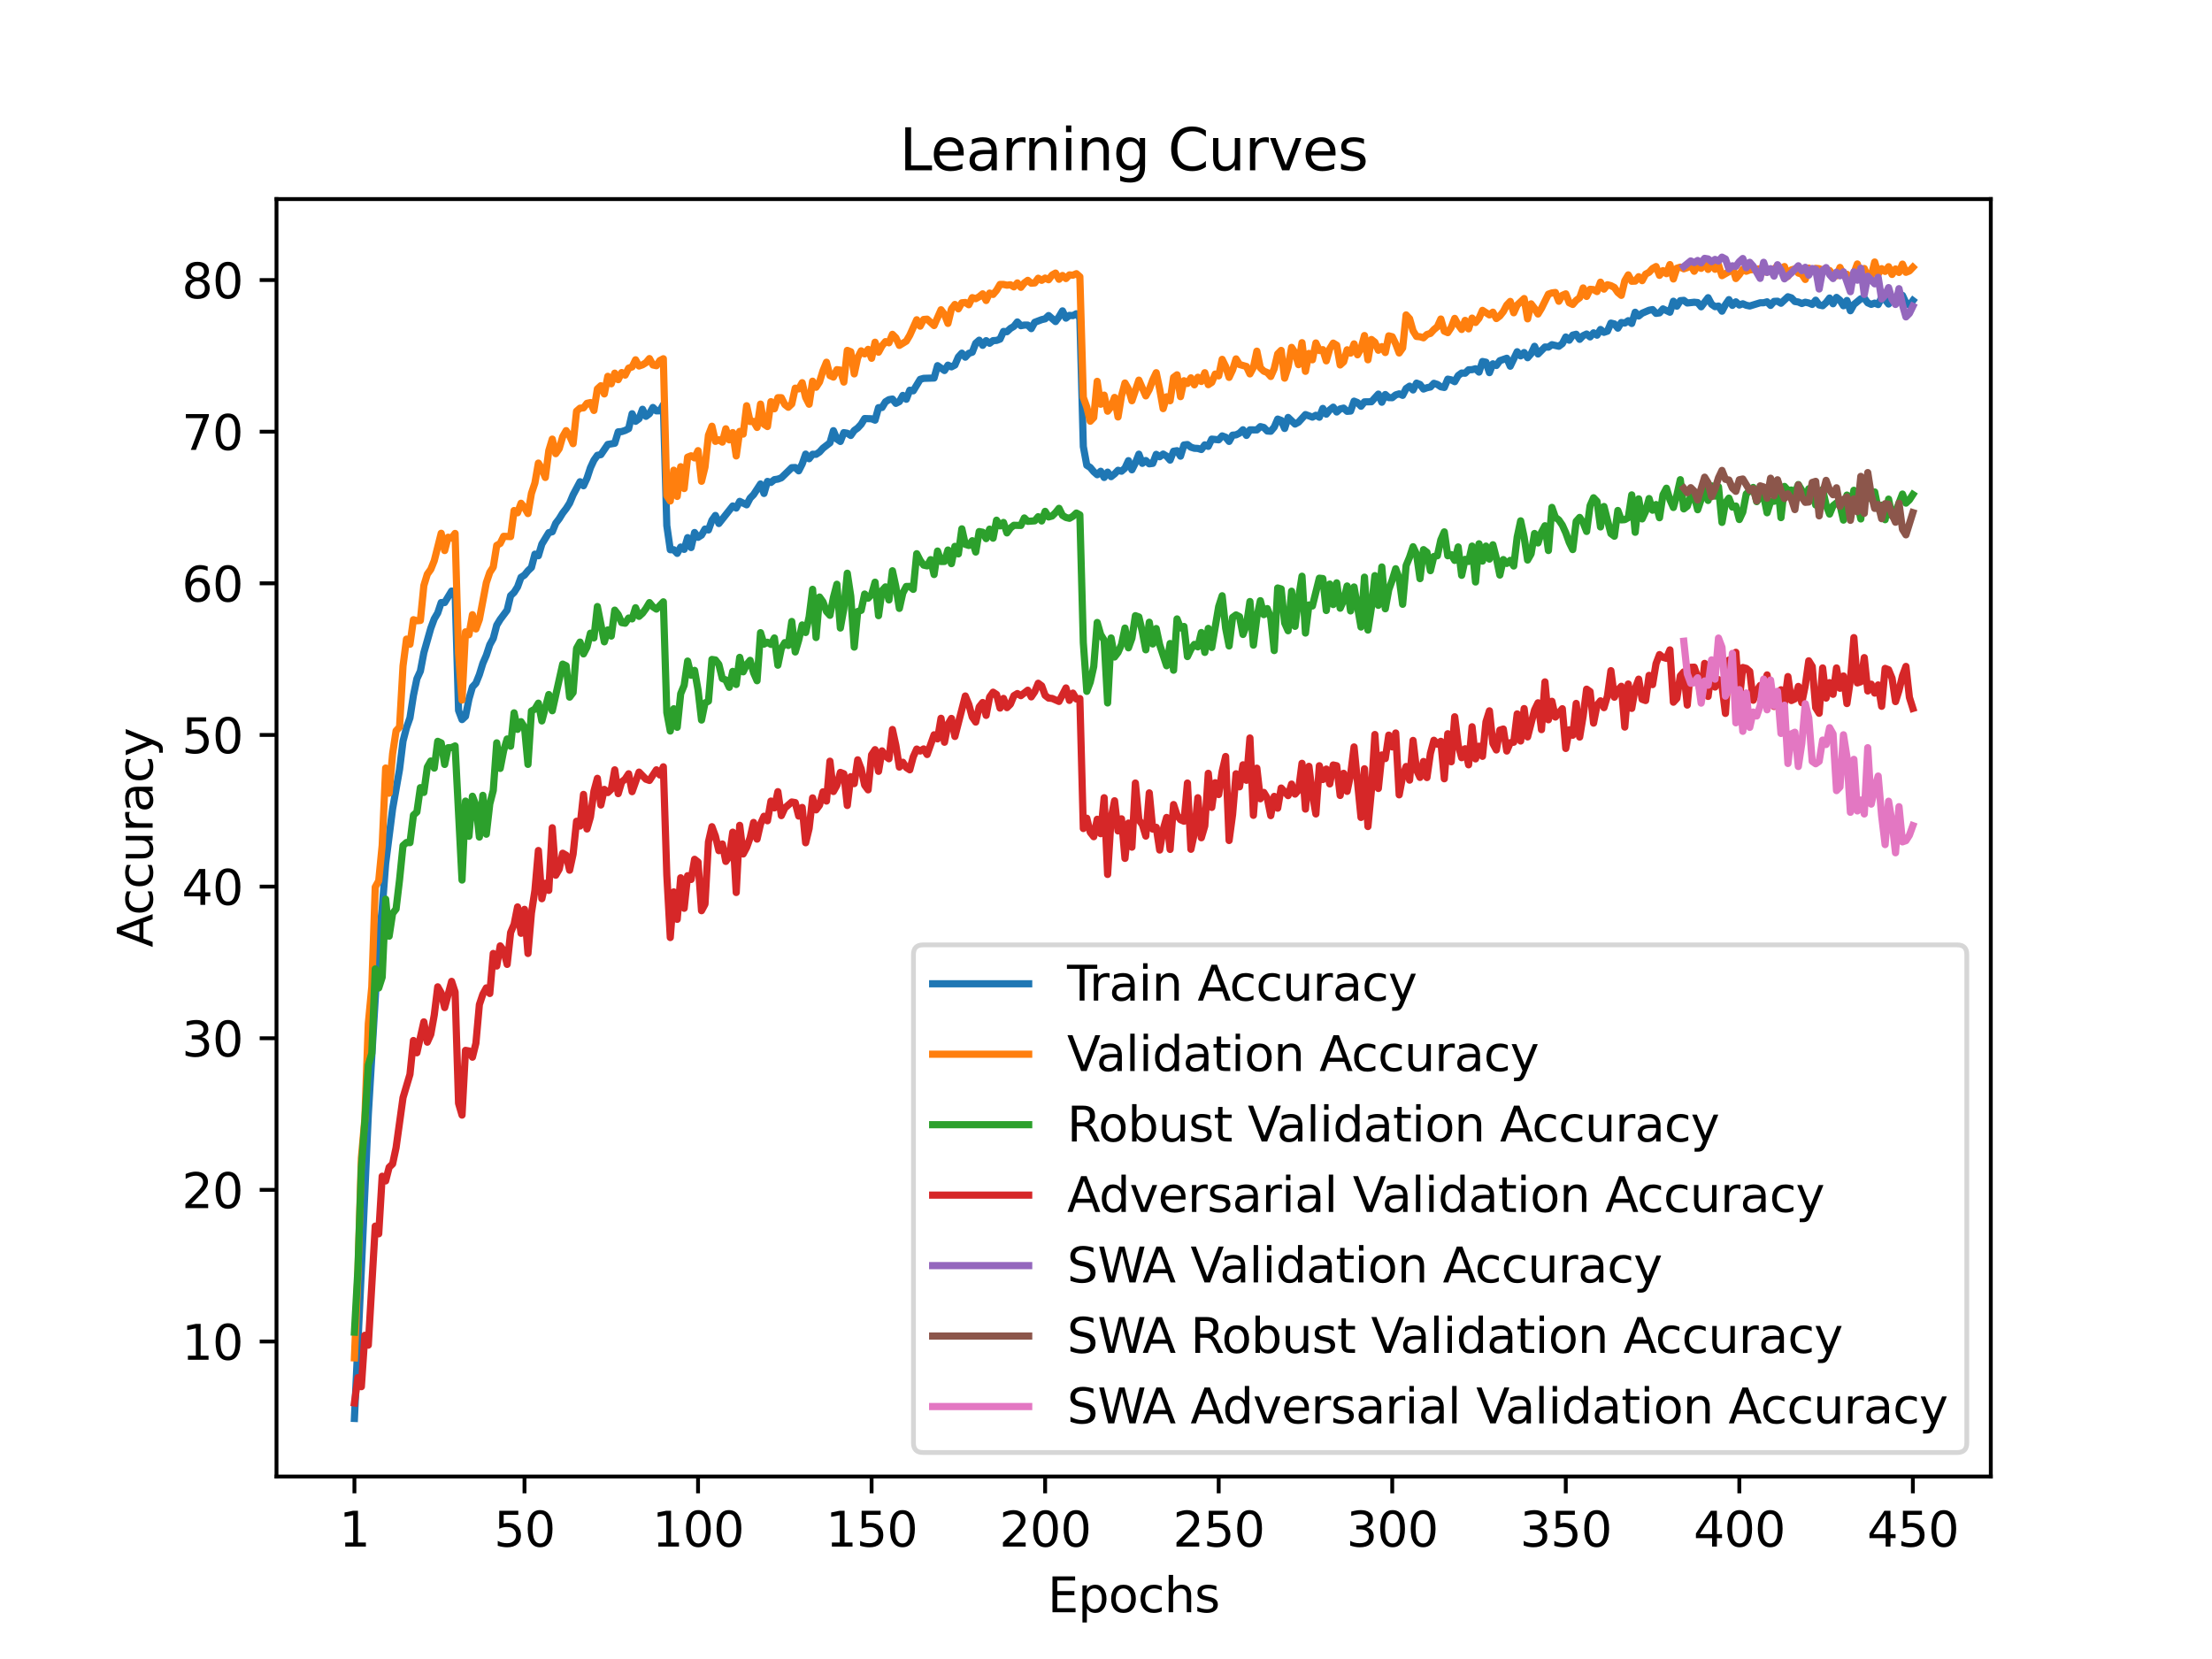 <?xml version="1.0" encoding="utf-8" standalone="no"?>
<!DOCTYPE svg PUBLIC "-//W3C//DTD SVG 1.1//EN"
  "http://www.w3.org/Graphics/SVG/1.1/DTD/svg11.dtd">
<svg xmlns:xlink="http://www.w3.org/1999/xlink" width="460.8pt" height="345.6pt" viewBox="0 0 460.8 345.6" xmlns="http://www.w3.org/2000/svg" version="1.1">
 <defs>
  <style type="text/css">*{stroke-linejoin: round; stroke-linecap: butt}</style>
 </defs>
 <g id="figure_1">
  <g id="patch_1">
   <path d="M 0 345.6 
L 460.8 345.6 
L 460.8 0 
L 0 0 
z
" style="fill: #ffffff"/>
  </g>
  <g id="axes_1">
   <g id="patch_2">
    <path d="M 57.6 307.584 
L 414.72 307.584 
L 414.72 41.472 
L 57.6 41.472 
z
" style="fill: #ffffff"/>
   </g>
   <g id="matplotlib.axis_1">
    <g id="xtick_1">
     <g id="line2d_1">
      <defs>
       <path id="mbdf44adf1a" d="M 0 0 
L 0 3.5 
" style="stroke: #000000; stroke-width: 0.8"/>
      </defs>
      <g>
       <use xlink:href="#mbdf44adf1a" x="73.833" y="307.584" style="stroke: #000000; stroke-width: 0.8"/>
      </g>
     </g>
     <g id="text_1">
      <!-- 1 -->
      <g transform="translate(70.651 322.182) scale(0.1 -0.1)">
       <defs>
        <path id="DejaVuSans-31" d="M 794 531 
L 1825 531 
L 1825 4091 
L 703 3866 
L 703 4441 
L 1819 4666 
L 2450 4666 
L 2450 531 
L 3481 531 
L 3481 0 
L 794 0 
L 794 531 
z
" transform="scale(0.016)"/>
       </defs>
       <use xlink:href="#DejaVuSans-31"/>
      </g>
     </g>
    </g>
    <g id="xtick_2">
     <g id="line2d_2">
      <g>
       <use xlink:href="#mbdf44adf1a" x="109.263" y="307.584" style="stroke: #000000; stroke-width: 0.8"/>
      </g>
     </g>
     <g id="text_2">
      <!-- 50 -->
      <g transform="translate(102.9 322.182) scale(0.1 -0.1)">
       <defs>
        <path id="DejaVuSans-35" d="M 691 4666 
L 3169 4666 
L 3169 4134 
L 1269 4134 
L 1269 2991 
Q 1406 3038 1543 3061 
Q 1681 3084 1819 3084 
Q 2600 3084 3056 2656 
Q 3513 2228 3513 1497 
Q 3513 744 3044 326 
Q 2575 -91 1722 -91 
Q 1428 -91 1123 -41 
Q 819 9 494 109 
L 494 744 
Q 775 591 1075 516 
Q 1375 441 1709 441 
Q 2250 441 2565 725 
Q 2881 1009 2881 1497 
Q 2881 1984 2565 2268 
Q 2250 2553 1709 2553 
Q 1456 2553 1204 2497 
Q 953 2441 691 2322 
L 691 4666 
z
" transform="scale(0.016)"/>
        <path id="DejaVuSans-30" d="M 2034 4250 
Q 1547 4250 1301 3770 
Q 1056 3291 1056 2328 
Q 1056 1369 1301 889 
Q 1547 409 2034 409 
Q 2525 409 2770 889 
Q 3016 1369 3016 2328 
Q 3016 3291 2770 3770 
Q 2525 4250 2034 4250 
z
M 2034 4750 
Q 2819 4750 3233 4129 
Q 3647 3509 3647 2328 
Q 3647 1150 3233 529 
Q 2819 -91 2034 -91 
Q 1250 -91 836 529 
Q 422 1150 422 2328 
Q 422 3509 836 4129 
Q 1250 4750 2034 4750 
z
" transform="scale(0.016)"/>
       </defs>
       <use xlink:href="#DejaVuSans-35"/>
       <use xlink:href="#DejaVuSans-30" x="63.623"/>
      </g>
     </g>
    </g>
    <g id="xtick_3">
     <g id="line2d_3">
      <g>
       <use xlink:href="#mbdf44adf1a" x="145.416" y="307.584" style="stroke: #000000; stroke-width: 0.8"/>
      </g>
     </g>
     <g id="text_3">
      <!-- 100 -->
      <g transform="translate(135.872 322.182) scale(0.1 -0.1)">
       <use xlink:href="#DejaVuSans-31"/>
       <use xlink:href="#DejaVuSans-30" x="63.623"/>
       <use xlink:href="#DejaVuSans-30" x="127.246"/>
      </g>
     </g>
    </g>
    <g id="xtick_4">
     <g id="line2d_4">
      <g>
       <use xlink:href="#mbdf44adf1a" x="181.569" y="307.584" style="stroke: #000000; stroke-width: 0.8"/>
      </g>
     </g>
     <g id="text_4">
      <!-- 150 -->
      <g transform="translate(172.025 322.182) scale(0.1 -0.1)">
       <use xlink:href="#DejaVuSans-31"/>
       <use xlink:href="#DejaVuSans-35" x="63.623"/>
       <use xlink:href="#DejaVuSans-30" x="127.246"/>
      </g>
     </g>
    </g>
    <g id="xtick_5">
     <g id="line2d_5">
      <g>
       <use xlink:href="#mbdf44adf1a" x="217.722" y="307.584" style="stroke: #000000; stroke-width: 0.8"/>
      </g>
     </g>
     <g id="text_5">
      <!-- 200 -->
      <g transform="translate(208.178 322.182) scale(0.1 -0.1)">
       <defs>
        <path id="DejaVuSans-32" d="M 1228 531 
L 3431 531 
L 3431 0 
L 469 0 
L 469 531 
Q 828 903 1448 1529 
Q 2069 2156 2228 2338 
Q 2531 2678 2651 2914 
Q 2772 3150 2772 3378 
Q 2772 3750 2511 3984 
Q 2250 4219 1831 4219 
Q 1534 4219 1204 4116 
Q 875 4013 500 3803 
L 500 4441 
Q 881 4594 1212 4672 
Q 1544 4750 1819 4750 
Q 2544 4750 2975 4387 
Q 3406 4025 3406 3419 
Q 3406 3131 3298 2873 
Q 3191 2616 2906 2266 
Q 2828 2175 2409 1742 
Q 1991 1309 1228 531 
z
" transform="scale(0.016)"/>
       </defs>
       <use xlink:href="#DejaVuSans-32"/>
       <use xlink:href="#DejaVuSans-30" x="63.623"/>
       <use xlink:href="#DejaVuSans-30" x="127.246"/>
      </g>
     </g>
    </g>
    <g id="xtick_6">
     <g id="line2d_6">
      <g>
       <use xlink:href="#mbdf44adf1a" x="253.875" y="307.584" style="stroke: #000000; stroke-width: 0.8"/>
      </g>
     </g>
     <g id="text_6">
      <!-- 250 -->
      <g transform="translate(244.331 322.182) scale(0.1 -0.1)">
       <use xlink:href="#DejaVuSans-32"/>
       <use xlink:href="#DejaVuSans-35" x="63.623"/>
       <use xlink:href="#DejaVuSans-30" x="127.246"/>
      </g>
     </g>
    </g>
    <g id="xtick_7">
     <g id="line2d_7">
      <g>
       <use xlink:href="#mbdf44adf1a" x="290.028" y="307.584" style="stroke: #000000; stroke-width: 0.8"/>
      </g>
     </g>
     <g id="text_7">
      <!-- 300 -->
      <g transform="translate(280.484 322.182) scale(0.1 -0.1)">
       <defs>
        <path id="DejaVuSans-33" d="M 2597 2516 
Q 3050 2419 3304 2112 
Q 3559 1806 3559 1356 
Q 3559 666 3084 287 
Q 2609 -91 1734 -91 
Q 1441 -91 1130 -33 
Q 819 25 488 141 
L 488 750 
Q 750 597 1062 519 
Q 1375 441 1716 441 
Q 2309 441 2620 675 
Q 2931 909 2931 1356 
Q 2931 1769 2642 2001 
Q 2353 2234 1838 2234 
L 1294 2234 
L 1294 2753 
L 1863 2753 
Q 2328 2753 2575 2939 
Q 2822 3125 2822 3475 
Q 2822 3834 2567 4026 
Q 2313 4219 1838 4219 
Q 1578 4219 1281 4162 
Q 984 4106 628 3988 
L 628 4550 
Q 988 4650 1302 4700 
Q 1616 4750 1894 4750 
Q 2613 4750 3031 4423 
Q 3450 4097 3450 3541 
Q 3450 3153 3228 2886 
Q 3006 2619 2597 2516 
z
" transform="scale(0.016)"/>
       </defs>
       <use xlink:href="#DejaVuSans-33"/>
       <use xlink:href="#DejaVuSans-30" x="63.623"/>
       <use xlink:href="#DejaVuSans-30" x="127.246"/>
      </g>
     </g>
    </g>
    <g id="xtick_8">
     <g id="line2d_8">
      <g>
       <use xlink:href="#mbdf44adf1a" x="326.181" y="307.584" style="stroke: #000000; stroke-width: 0.8"/>
      </g>
     </g>
     <g id="text_8">
      <!-- 350 -->
      <g transform="translate(316.637 322.182) scale(0.1 -0.1)">
       <use xlink:href="#DejaVuSans-33"/>
       <use xlink:href="#DejaVuSans-35" x="63.623"/>
       <use xlink:href="#DejaVuSans-30" x="127.246"/>
      </g>
     </g>
    </g>
    <g id="xtick_9">
     <g id="line2d_9">
      <g>
       <use xlink:href="#mbdf44adf1a" x="362.334" y="307.584" style="stroke: #000000; stroke-width: 0.8"/>
      </g>
     </g>
     <g id="text_9">
      <!-- 400 -->
      <g transform="translate(352.79 322.182) scale(0.1 -0.1)">
       <defs>
        <path id="DejaVuSans-34" d="M 2419 4116 
L 825 1625 
L 2419 1625 
L 2419 4116 
z
M 2253 4666 
L 3047 4666 
L 3047 1625 
L 3713 1625 
L 3713 1100 
L 3047 1100 
L 3047 0 
L 2419 0 
L 2419 1100 
L 313 1100 
L 313 1709 
L 2253 4666 
z
" transform="scale(0.016)"/>
       </defs>
       <use xlink:href="#DejaVuSans-34"/>
       <use xlink:href="#DejaVuSans-30" x="63.623"/>
       <use xlink:href="#DejaVuSans-30" x="127.246"/>
      </g>
     </g>
    </g>
    <g id="xtick_10">
     <g id="line2d_10">
      <g>
       <use xlink:href="#mbdf44adf1a" x="398.487" y="307.584" style="stroke: #000000; stroke-width: 0.8"/>
      </g>
     </g>
     <g id="text_10">
      <!-- 450 -->
      <g transform="translate(388.944 322.182) scale(0.1 -0.1)">
       <use xlink:href="#DejaVuSans-34"/>
       <use xlink:href="#DejaVuSans-35" x="63.623"/>
       <use xlink:href="#DejaVuSans-30" x="127.246"/>
      </g>
     </g>
    </g>
    <g id="text_11">
     <!-- Epochs -->
     <g transform="translate(218.244 335.861) scale(0.1 -0.1)">
      <defs>
       <path id="DejaVuSans-45" d="M 628 4666 
L 3578 4666 
L 3578 4134 
L 1259 4134 
L 1259 2753 
L 3481 2753 
L 3481 2222 
L 1259 2222 
L 1259 531 
L 3634 531 
L 3634 0 
L 628 0 
L 628 4666 
z
" transform="scale(0.016)"/>
       <path id="DejaVuSans-70" d="M 1159 525 
L 1159 -1331 
L 581 -1331 
L 581 3500 
L 1159 3500 
L 1159 2969 
Q 1341 3281 1617 3432 
Q 1894 3584 2278 3584 
Q 2916 3584 3314 3078 
Q 3713 2572 3713 1747 
Q 3713 922 3314 415 
Q 2916 -91 2278 -91 
Q 1894 -91 1617 61 
Q 1341 213 1159 525 
z
M 3116 1747 
Q 3116 2381 2855 2742 
Q 2594 3103 2138 3103 
Q 1681 3103 1420 2742 
Q 1159 2381 1159 1747 
Q 1159 1113 1420 752 
Q 1681 391 2138 391 
Q 2594 391 2855 752 
Q 3116 1113 3116 1747 
z
" transform="scale(0.016)"/>
       <path id="DejaVuSans-6f" d="M 1959 3097 
Q 1497 3097 1228 2736 
Q 959 2375 959 1747 
Q 959 1119 1226 758 
Q 1494 397 1959 397 
Q 2419 397 2687 759 
Q 2956 1122 2956 1747 
Q 2956 2369 2687 2733 
Q 2419 3097 1959 3097 
z
M 1959 3584 
Q 2709 3584 3137 3096 
Q 3566 2609 3566 1747 
Q 3566 888 3137 398 
Q 2709 -91 1959 -91 
Q 1206 -91 779 398 
Q 353 888 353 1747 
Q 353 2609 779 3096 
Q 1206 3584 1959 3584 
z
" transform="scale(0.016)"/>
       <path id="DejaVuSans-63" d="M 3122 3366 
L 3122 2828 
Q 2878 2963 2633 3030 
Q 2388 3097 2138 3097 
Q 1578 3097 1268 2742 
Q 959 2388 959 1747 
Q 959 1106 1268 751 
Q 1578 397 2138 397 
Q 2388 397 2633 464 
Q 2878 531 3122 666 
L 3122 134 
Q 2881 22 2623 -34 
Q 2366 -91 2075 -91 
Q 1284 -91 818 406 
Q 353 903 353 1747 
Q 353 2603 823 3093 
Q 1294 3584 2113 3584 
Q 2378 3584 2631 3529 
Q 2884 3475 3122 3366 
z
" transform="scale(0.016)"/>
       <path id="DejaVuSans-68" d="M 3513 2113 
L 3513 0 
L 2938 0 
L 2938 2094 
Q 2938 2591 2744 2837 
Q 2550 3084 2163 3084 
Q 1697 3084 1428 2787 
Q 1159 2491 1159 1978 
L 1159 0 
L 581 0 
L 581 4863 
L 1159 4863 
L 1159 2956 
Q 1366 3272 1645 3428 
Q 1925 3584 2291 3584 
Q 2894 3584 3203 3211 
Q 3513 2838 3513 2113 
z
" transform="scale(0.016)"/>
       <path id="DejaVuSans-73" d="M 2834 3397 
L 2834 2853 
Q 2591 2978 2328 3040 
Q 2066 3103 1784 3103 
Q 1356 3103 1142 2972 
Q 928 2841 928 2578 
Q 928 2378 1081 2264 
Q 1234 2150 1697 2047 
L 1894 2003 
Q 2506 1872 2764 1633 
Q 3022 1394 3022 966 
Q 3022 478 2636 193 
Q 2250 -91 1575 -91 
Q 1294 -91 989 -36 
Q 684 19 347 128 
L 347 722 
Q 666 556 975 473 
Q 1284 391 1588 391 
Q 1994 391 2212 530 
Q 2431 669 2431 922 
Q 2431 1156 2273 1281 
Q 2116 1406 1581 1522 
L 1381 1569 
Q 847 1681 609 1914 
Q 372 2147 372 2553 
Q 372 3047 722 3315 
Q 1072 3584 1716 3584 
Q 2034 3584 2315 3537 
Q 2597 3491 2834 3397 
z
" transform="scale(0.016)"/>
      </defs>
      <use xlink:href="#DejaVuSans-45"/>
      <use xlink:href="#DejaVuSans-70" x="63.184"/>
      <use xlink:href="#DejaVuSans-6f" x="126.66"/>
      <use xlink:href="#DejaVuSans-63" x="187.842"/>
      <use xlink:href="#DejaVuSans-68" x="242.822"/>
      <use xlink:href="#DejaVuSans-73" x="306.201"/>
     </g>
    </g>
   </g>
   <g id="matplotlib.axis_2">
    <g id="ytick_1">
     <g id="line2d_11">
      <defs>
       <path id="mab578e8bc4" d="M 0 0 
L -3.5 0 
" style="stroke: #000000; stroke-width: 0.8"/>
      </defs>
      <g>
       <use xlink:href="#mab578e8bc4" x="57.6" y="279.46" style="stroke: #000000; stroke-width: 0.8"/>
      </g>
     </g>
     <g id="text_12">
      <!-- 10 -->
      <g transform="translate(37.875 283.259) scale(0.1 -0.1)">
       <use xlink:href="#DejaVuSans-31"/>
       <use xlink:href="#DejaVuSans-30" x="63.623"/>
      </g>
     </g>
    </g>
    <g id="ytick_2">
     <g id="line2d_12">
      <g>
       <use xlink:href="#mab578e8bc4" x="57.6" y="247.871" style="stroke: #000000; stroke-width: 0.8"/>
      </g>
     </g>
     <g id="text_13">
      <!-- 20 -->
      <g transform="translate(37.875 251.67) scale(0.1 -0.1)">
       <use xlink:href="#DejaVuSans-32"/>
       <use xlink:href="#DejaVuSans-30" x="63.623"/>
      </g>
     </g>
    </g>
    <g id="ytick_3">
     <g id="line2d_13">
      <g>
       <use xlink:href="#mab578e8bc4" x="57.6" y="216.282" style="stroke: #000000; stroke-width: 0.8"/>
      </g>
     </g>
     <g id="text_14">
      <!-- 30 -->
      <g transform="translate(37.875 220.081) scale(0.1 -0.1)">
       <use xlink:href="#DejaVuSans-33"/>
       <use xlink:href="#DejaVuSans-30" x="63.623"/>
      </g>
     </g>
    </g>
    <g id="ytick_4">
     <g id="line2d_14">
      <g>
       <use xlink:href="#mab578e8bc4" x="57.6" y="184.693" style="stroke: #000000; stroke-width: 0.8"/>
      </g>
     </g>
     <g id="text_15">
      <!-- 40 -->
      <g transform="translate(37.875 188.493) scale(0.1 -0.1)">
       <use xlink:href="#DejaVuSans-34"/>
       <use xlink:href="#DejaVuSans-30" x="63.623"/>
      </g>
     </g>
    </g>
    <g id="ytick_5">
     <g id="line2d_15">
      <g>
       <use xlink:href="#mab578e8bc4" x="57.6" y="153.104" style="stroke: #000000; stroke-width: 0.8"/>
      </g>
     </g>
     <g id="text_16">
      <!-- 50 -->
      <g transform="translate(37.875 156.904) scale(0.1 -0.1)">
       <use xlink:href="#DejaVuSans-35"/>
       <use xlink:href="#DejaVuSans-30" x="63.623"/>
      </g>
     </g>
    </g>
    <g id="ytick_6">
     <g id="line2d_16">
      <g>
       <use xlink:href="#mab578e8bc4" x="57.6" y="121.516" style="stroke: #000000; stroke-width: 0.8"/>
      </g>
     </g>
     <g id="text_17">
      <!-- 60 -->
      <g transform="translate(37.875 125.315) scale(0.1 -0.1)">
       <defs>
        <path id="DejaVuSans-36" d="M 2113 2584 
Q 1688 2584 1439 2293 
Q 1191 2003 1191 1497 
Q 1191 994 1439 701 
Q 1688 409 2113 409 
Q 2538 409 2786 701 
Q 3034 994 3034 1497 
Q 3034 2003 2786 2293 
Q 2538 2584 2113 2584 
z
M 3366 4563 
L 3366 3988 
Q 3128 4100 2886 4159 
Q 2644 4219 2406 4219 
Q 1781 4219 1451 3797 
Q 1122 3375 1075 2522 
Q 1259 2794 1537 2939 
Q 1816 3084 2150 3084 
Q 2853 3084 3261 2657 
Q 3669 2231 3669 1497 
Q 3669 778 3244 343 
Q 2819 -91 2113 -91 
Q 1303 -91 875 529 
Q 447 1150 447 2328 
Q 447 3434 972 4092 
Q 1497 4750 2381 4750 
Q 2619 4750 2861 4703 
Q 3103 4656 3366 4563 
z
" transform="scale(0.016)"/>
       </defs>
       <use xlink:href="#DejaVuSans-36"/>
       <use xlink:href="#DejaVuSans-30" x="63.623"/>
      </g>
     </g>
    </g>
    <g id="ytick_7">
     <g id="line2d_17">
      <g>
       <use xlink:href="#mab578e8bc4" x="57.6" y="89.927" style="stroke: #000000; stroke-width: 0.8"/>
      </g>
     </g>
     <g id="text_18">
      <!-- 70 -->
      <g transform="translate(37.875 93.726) scale(0.1 -0.1)">
       <defs>
        <path id="DejaVuSans-37" d="M 525 4666 
L 3525 4666 
L 3525 4397 
L 1831 0 
L 1172 0 
L 2766 4134 
L 525 4134 
L 525 4666 
z
" transform="scale(0.016)"/>
       </defs>
       <use xlink:href="#DejaVuSans-37"/>
       <use xlink:href="#DejaVuSans-30" x="63.623"/>
      </g>
     </g>
    </g>
    <g id="ytick_8">
     <g id="line2d_18">
      <g>
       <use xlink:href="#mab578e8bc4" x="57.6" y="58.338" style="stroke: #000000; stroke-width: 0.8"/>
      </g>
     </g>
     <g id="text_19">
      <!-- 80 -->
      <g transform="translate(37.875 62.137) scale(0.1 -0.1)">
       <defs>
        <path id="DejaVuSans-38" d="M 2034 2216 
Q 1584 2216 1326 1975 
Q 1069 1734 1069 1313 
Q 1069 891 1326 650 
Q 1584 409 2034 409 
Q 2484 409 2743 651 
Q 3003 894 3003 1313 
Q 3003 1734 2745 1975 
Q 2488 2216 2034 2216 
z
M 1403 2484 
Q 997 2584 770 2862 
Q 544 3141 544 3541 
Q 544 4100 942 4425 
Q 1341 4750 2034 4750 
Q 2731 4750 3128 4425 
Q 3525 4100 3525 3541 
Q 3525 3141 3298 2862 
Q 3072 2584 2669 2484 
Q 3125 2378 3379 2068 
Q 3634 1759 3634 1313 
Q 3634 634 3220 271 
Q 2806 -91 2034 -91 
Q 1263 -91 848 271 
Q 434 634 434 1313 
Q 434 1759 690 2068 
Q 947 2378 1403 2484 
z
M 1172 3481 
Q 1172 3119 1398 2916 
Q 1625 2713 2034 2713 
Q 2441 2713 2670 2916 
Q 2900 3119 2900 3481 
Q 2900 3844 2670 4047 
Q 2441 4250 2034 4250 
Q 1625 4250 1398 4047 
Q 1172 3844 1172 3481 
z
" transform="scale(0.016)"/>
       </defs>
       <use xlink:href="#DejaVuSans-38"/>
       <use xlink:href="#DejaVuSans-30" x="63.623"/>
      </g>
     </g>
    </g>
    <g id="text_20">
     <!-- Accuracy -->
     <g transform="translate(31.795 197.356) rotate(-90) scale(0.1 -0.1)">
      <defs>
       <path id="DejaVuSans-41" d="M 2188 4044 
L 1331 1722 
L 3047 1722 
L 2188 4044 
z
M 1831 4666 
L 2547 4666 
L 4325 0 
L 3669 0 
L 3244 1197 
L 1141 1197 
L 716 0 
L 50 0 
L 1831 4666 
z
" transform="scale(0.016)"/>
       <path id="DejaVuSans-75" d="M 544 1381 
L 544 3500 
L 1119 3500 
L 1119 1403 
Q 1119 906 1312 657 
Q 1506 409 1894 409 
Q 2359 409 2629 706 
Q 2900 1003 2900 1516 
L 2900 3500 
L 3475 3500 
L 3475 0 
L 2900 0 
L 2900 538 
Q 2691 219 2414 64 
Q 2138 -91 1772 -91 
Q 1169 -91 856 284 
Q 544 659 544 1381 
z
M 1991 3584 
L 1991 3584 
z
" transform="scale(0.016)"/>
       <path id="DejaVuSans-72" d="M 2631 2963 
Q 2534 3019 2420 3045 
Q 2306 3072 2169 3072 
Q 1681 3072 1420 2755 
Q 1159 2438 1159 1844 
L 1159 0 
L 581 0 
L 581 3500 
L 1159 3500 
L 1159 2956 
Q 1341 3275 1631 3429 
Q 1922 3584 2338 3584 
Q 2397 3584 2469 3576 
Q 2541 3569 2628 3553 
L 2631 2963 
z
" transform="scale(0.016)"/>
       <path id="DejaVuSans-61" d="M 2194 1759 
Q 1497 1759 1228 1600 
Q 959 1441 959 1056 
Q 959 750 1161 570 
Q 1363 391 1709 391 
Q 2188 391 2477 730 
Q 2766 1069 2766 1631 
L 2766 1759 
L 2194 1759 
z
M 3341 1997 
L 3341 0 
L 2766 0 
L 2766 531 
Q 2569 213 2275 61 
Q 1981 -91 1556 -91 
Q 1019 -91 701 211 
Q 384 513 384 1019 
Q 384 1609 779 1909 
Q 1175 2209 1959 2209 
L 2766 2209 
L 2766 2266 
Q 2766 2663 2505 2880 
Q 2244 3097 1772 3097 
Q 1472 3097 1187 3025 
Q 903 2953 641 2809 
L 641 3341 
Q 956 3463 1253 3523 
Q 1550 3584 1831 3584 
Q 2591 3584 2966 3190 
Q 3341 2797 3341 1997 
z
" transform="scale(0.016)"/>
       <path id="DejaVuSans-79" d="M 2059 -325 
Q 1816 -950 1584 -1140 
Q 1353 -1331 966 -1331 
L 506 -1331 
L 506 -850 
L 844 -850 
Q 1081 -850 1212 -737 
Q 1344 -625 1503 -206 
L 1606 56 
L 191 3500 
L 800 3500 
L 1894 763 
L 2988 3500 
L 3597 3500 
L 2059 -325 
z
" transform="scale(0.016)"/>
      </defs>
      <use xlink:href="#DejaVuSans-41"/>
      <use xlink:href="#DejaVuSans-63" x="66.658"/>
      <use xlink:href="#DejaVuSans-63" x="121.639"/>
      <use xlink:href="#DejaVuSans-75" x="176.619"/>
      <use xlink:href="#DejaVuSans-72" x="239.998"/>
      <use xlink:href="#DejaVuSans-61" x="281.111"/>
      <use xlink:href="#DejaVuSans-63" x="342.391"/>
      <use xlink:href="#DejaVuSans-79" x="397.371"/>
     </g>
    </g>
   </g>
   <g id="line2d_19">
    <path d="M 73.833 295.488 
L 75.279 264.373 
L 76.725 232.178 
L 78.894 195.939 
L 79.617 189.324 
L 80.34 179.885 
L 81.786 168.488 
L 83.233 160.281 
L 83.956 154.387 
L 84.679 151.595 
L 85.402 149.535 
L 86.125 144.872 
L 86.848 141.391 
L 87.571 139.812 
L 88.294 135.977 
L 89.74 130.885 
L 90.463 128.92 
L 91.186 127.688 
L 91.909 125.521 
L 92.632 125.521 
L 94.078 123.133 
L 94.802 123.209 
L 95.525 148.006 
L 96.248 149.901 
L 96.971 149.225 
L 97.694 145.612 
L 98.417 143.103 
L 99.14 142.333 
L 99.863 140.532 
L 100.586 138.188 
L 101.309 136.514 
L 102.032 134.315 
L 102.755 132.995 
L 103.478 130.24 
L 104.201 129.046 
L 105.647 127.101 
L 106.37 124.081 
L 107.094 123.405 
L 107.817 122.255 
L 108.54 120.258 
L 109.263 119.797 
L 109.986 118.9 
L 110.709 118.211 
L 111.432 115.438 
L 112.155 115.773 
L 112.878 113.347 
L 114.324 110.959 
L 115.047 110.775 
L 115.77 109.013 
L 116.493 108.065 
L 117.216 106.89 
L 117.939 105.955 
L 118.663 104.818 
L 119.386 103.087 
L 120.832 100.357 
L 121.555 101.191 
L 122.278 99.625 
L 123.001 97.432 
L 123.724 95.872 
L 124.447 94.848 
L 125.17 94.709 
L 126.616 92.587 
L 128.062 92.34 
L 128.785 89.958 
L 129.508 89.908 
L 130.232 89.668 
L 130.955 89.301 
L 131.678 86.193 
L 132.401 87.766 
L 133.124 87.229 
L 133.847 85.258 
L 134.57 86.73 
L 135.293 86.174 
L 136.016 84.885 
L 136.739 85.593 
L 137.462 85.574 
L 138.185 84.31 
L 138.908 109.487 
L 139.631 114.522 
L 140.354 114.516 
L 141.077 115.28 
L 141.8 113.96 
L 142.524 114.446 
L 143.247 112.001 
L 143.97 114.067 
L 144.693 110.933 
L 145.416 111.938 
L 146.139 111.477 
L 146.862 110.213 
L 147.585 110.403 
L 148.308 108.394 
L 149.031 107.376 
L 149.754 109.057 
L 152.646 105.399 
L 153.369 105.841 
L 154.093 104.445 
L 155.539 105.165 
L 156.262 103.775 
L 156.985 103.036 
L 158.431 100.819 
L 159.154 102.796 
L 159.877 100.288 
L 160.6 100.503 
L 161.323 99.921 
L 162.046 99.808 
L 162.769 99.542 
L 164.938 97.426 
L 165.662 97.394 
L 166.385 98.083 
L 167.108 96.662 
L 167.831 94.596 
L 168.554 95.562 
L 169.277 94.633 
L 170 94.646 
L 170.723 94.16 
L 171.446 93.364 
L 172.892 92.245 
L 173.615 89.718 
L 174.338 91.462 
L 175.061 91.961 
L 175.784 90.123 
L 176.507 90.255 
L 177.231 90.716 
L 177.954 89.68 
L 178.677 89.162 
L 179.4 88.379 
L 180.123 87.191 
L 181.569 87.242 
L 182.292 87.526 
L 183.015 84.923 
L 183.738 84.891 
L 184.461 83.704 
L 185.184 83.255 
L 185.907 83.129 
L 186.63 84.026 
L 187.353 83.66 
L 188.076 82.371 
L 188.799 83.173 
L 189.523 81.29 
L 190.246 81.417 
L 191.692 79.022 
L 192.415 78.814 
L 194.584 78.751 
L 195.307 76.173 
L 196.753 77.184 
L 197.476 76.066 
L 198.199 76.426 
L 198.922 76.047 
L 199.645 74.366 
L 200.368 73.57 
L 201.092 74.404 
L 201.815 73.608 
L 202.538 73.374 
L 203.261 71.504 
L 203.984 70.872 
L 204.707 71.94 
L 205.43 70.967 
L 206.153 71.51 
L 206.876 70.961 
L 207.599 70.917 
L 208.322 70.645 
L 209.045 69.047 
L 209.768 69.097 
L 210.491 68.421 
L 211.214 67.985 
L 211.937 67.069 
L 212.661 67.852 
L 213.384 67.72 
L 214.107 67.726 
L 214.83 68.459 
L 215.553 67.139 
L 216.999 66.589 
L 217.722 66.418 
L 218.445 65.736 
L 219.891 66.987 
L 220.614 65.989 
L 221.337 64.763 
L 222.06 66.273 
L 222.783 65.698 
L 223.506 65.749 
L 224.229 65.363 
L 224.953 66.241 
L 225.676 93.022 
L 226.399 96.927 
L 227.122 97.388 
L 227.845 98.26 
L 228.568 98.892 
L 229.291 98.171 
L 230.014 99.467 
L 230.737 98.355 
L 231.46 99.296 
L 232.183 98.721 
L 232.906 97.969 
L 233.629 98.165 
L 234.352 97.527 
L 235.075 95.967 
L 235.798 97.868 
L 236.522 96.428 
L 237.245 94.615 
L 237.968 96.523 
L 238.691 95.935 
L 239.414 96.624 
L 240.137 96.529 
L 240.86 94.652 
L 241.583 95.145 
L 242.306 94.589 
L 243.029 95.025 
L 243.752 95.847 
L 244.475 94.002 
L 245.198 93.888 
L 245.921 95.025 
L 246.644 92.694 
L 247.367 92.605 
L 248.091 93.161 
L 248.814 93.383 
L 249.537 93.414 
L 250.26 93.642 
L 250.983 92.669 
L 251.706 92.985 
L 252.429 91.475 
L 253.875 91.62 
L 254.598 90.805 
L 255.321 91.077 
L 256.044 91.955 
L 256.767 90.653 
L 257.49 90.59 
L 258.213 90.23 
L 258.936 89.529 
L 259.659 90.704 
L 260.383 89.541 
L 261.829 89.56 
L 262.552 88.872 
L 263.275 89.049 
L 263.998 89.788 
L 264.721 89.838 
L 265.444 88.979 
L 266.167 87.305 
L 266.89 87.577 
L 267.613 89.257 
L 268.336 86.964 
L 269.782 88.341 
L 270.505 87.949 
L 271.952 86.364 
L 273.398 86.894 
L 274.121 86.509 
L 274.844 86.913 
L 275.567 85.081 
L 276.29 86.281 
L 277.013 85.384 
L 277.736 84.816 
L 278.459 85.827 
L 279.182 85.188 
L 279.905 85.018 
L 280.628 85.688 
L 281.351 85.631 
L 282.074 83.571 
L 282.797 83.862 
L 283.521 84.626 
L 284.244 83.716 
L 285.69 83.691 
L 287.136 82.099 
L 287.859 83.792 
L 288.582 82.187 
L 289.305 82.832 
L 290.028 82.845 
L 290.751 82.263 
L 291.474 82.049 
L 292.197 82.358 
L 292.92 80.937 
L 293.643 80.444 
L 294.366 81.234 
L 295.089 79.812 
L 295.813 80.096 
L 296.536 81.044 
L 297.259 80.772 
L 297.982 80.621 
L 298.705 79.85 
L 299.428 80.084 
L 300.151 80.576 
L 300.874 80.715 
L 301.597 78.984 
L 302.32 79.13 
L 303.043 79.509 
L 303.766 78.233 
L 304.489 77.708 
L 305.212 77.746 
L 305.935 77.032 
L 306.658 77.007 
L 307.382 76.817 
L 308.105 77.512 
L 308.828 75.307 
L 309.551 75.453 
L 310.274 77.626 
L 310.997 75.788 
L 311.72 76.141 
L 312.443 75.137 
L 313.889 74.631 
L 314.612 76.287 
L 316.058 73.273 
L 316.781 74.139 
L 317.504 73.437 
L 318.227 74.518 
L 318.951 73.69 
L 319.674 72.142 
L 320.397 73.741 
L 321.843 72.288 
L 322.566 72.319 
L 323.289 71.801 
L 324.735 72.136 
L 325.458 71.593 
L 326.181 70.203 
L 326.904 70.872 
L 327.627 69.811 
L 328.35 69.634 
L 329.073 70.689 
L 329.796 69.925 
L 330.52 69.584 
L 331.243 70.184 
L 331.966 69.337 
L 332.689 69.824 
L 333.412 68.636 
L 334.135 69.23 
L 334.858 68.983 
L 335.581 67.309 
L 336.304 67.48 
L 337.027 68.358 
L 337.75 67.183 
L 338.473 67.297 
L 339.196 66.804 
L 339.919 67.385 
L 340.642 65.047 
L 341.365 65.831 
L 342.088 65.25 
L 343.535 64.63 
L 344.258 64.491 
L 344.981 65.281 
L 345.704 65.18 
L 346.427 64.352 
L 347.873 65.041 
L 348.596 62.754 
L 349.319 63.784 
L 350.042 62.634 
L 350.765 62.571 
L 351.488 63.12 
L 352.934 62.963 
L 353.657 63.032 
L 354.381 63.91 
L 355.827 62.015 
L 356.55 63.386 
L 357.273 63.885 
L 357.996 63.759 
L 358.719 64.826 
L 359.442 63.462 
L 360.165 62.419 
L 360.888 63.613 
L 361.611 62.88 
L 362.334 63.544 
L 363.057 63.278 
L 363.78 63.594 
L 364.503 63.746 
L 366.673 63.076 
L 367.396 63.07 
L 368.119 62.874 
L 368.842 63.62 
L 369.565 62.786 
L 370.288 62.748 
L 371.011 63.171 
L 372.457 61.819 
L 373.18 62.053 
L 373.903 62.805 
L 374.626 62.912 
L 375.349 63.228 
L 376.072 62.956 
L 376.795 63.114 
L 377.518 63.417 
L 378.242 62.539 
L 378.965 63.525 
L 379.688 63.689 
L 380.411 63.038 
L 381.134 62.091 
L 381.857 63.278 
L 382.58 61.958 
L 383.303 62.546 
L 384.026 63.695 
L 384.749 62.602 
L 385.472 64.731 
L 386.195 63.43 
L 387.641 62.242 
L 388.364 62.122 
L 389.087 63.083 
L 389.811 63.405 
L 390.534 63.139 
L 391.257 63.443 
L 391.98 61.977 
L 392.703 62.419 
L 393.426 63.335 
L 394.149 61.958 
L 394.872 63.108 
L 395.595 62.021 
L 396.318 61.535 
L 397.041 63.076 
L 397.764 63.569 
L 398.487 62.615 
L 398.487 62.615 
" clip-path="url(#pd7e00bb3cc)" style="fill: none; stroke: #1f77b4; stroke-width: 1.5; stroke-linecap: square"/>
   </g>
   <g id="line2d_20">
    <path d="M 73.833 282.871 
L 74.556 265.34 
L 75.279 241.269 
L 76.002 233.119 
L 76.725 213.25 
L 77.448 205.605 
L 78.171 184.788 
L 78.894 183.493 
L 79.617 176.101 
L 80.34 159.991 
L 81.063 165.235 
L 81.786 157.021 
L 82.509 152.252 
L 83.233 151.462 
L 83.956 138.732 
L 84.679 133.14 
L 85.402 134.214 
L 86.125 129.097 
L 86.848 129.318 
L 87.571 129.255 
L 88.294 121.989 
L 89.017 119.62 
L 89.74 118.609 
L 90.463 116.809 
L 91.909 111.091 
L 92.632 114.692 
L 93.355 111.913 
L 94.078 112.102 
L 94.802 111.123 
L 95.525 136.078 
L 96.248 145.839 
L 96.971 131.624 
L 97.694 132.224 
L 98.417 128.054 
L 99.14 131.024 
L 99.863 129.034 
L 101.309 121.389 
L 102.032 119.241 
L 102.755 118.136 
L 103.478 113.618 
L 104.201 113.208 
L 104.924 111.723 
L 106.37 111.786 
L 107.094 106.353 
L 107.817 106.827 
L 108.54 104.837 
L 109.263 105.753 
L 109.986 106.985 
L 110.709 102.783 
L 111.432 100.604 
L 112.155 96.466 
L 112.878 97.666 
L 113.601 99.467 
L 114.324 93.875 
L 115.047 91.475 
L 115.77 94.507 
L 116.493 93.465 
L 117.216 90.969 
L 117.939 89.706 
L 118.663 90.811 
L 119.386 92.422 
L 120.109 85.662 
L 120.832 85.03 
L 121.555 84.967 
L 122.278 84.02 
L 123.001 83.862 
L 123.724 85.504 
L 124.447 81.019 
L 125.17 80.355 
L 125.893 82.061 
L 126.616 78.397 
L 127.339 79.945 
L 128.062 77.733 
L 128.785 79.092 
L 129.508 77.607 
L 130.232 78.144 
L 130.955 76.691 
L 131.678 76.438 
L 132.401 74.954 
L 133.124 76.249 
L 133.847 75.996 
L 134.57 75.554 
L 135.293 74.701 
L 136.016 76.028 
L 136.739 76.186 
L 137.462 75.112 
L 138.185 74.733 
L 138.908 103.226 
L 139.631 104.363 
L 140.354 97.95 
L 141.077 103.415 
L 141.8 97.224 
L 142.524 101.773 
L 143.247 95.234 
L 143.97 94.949 
L 144.693 95.392 
L 145.416 93.875 
L 146.139 100.256 
L 146.862 97.319 
L 147.585 90.653 
L 148.308 88.79 
L 149.031 91.948 
L 149.754 91.601 
L 150.477 92.106 
L 151.2 89.327 
L 151.923 91.633 
L 152.646 90.116 
L 153.369 94.981 
L 154.093 89.864 
L 154.816 90.432 
L 155.539 84.525 
L 156.262 87.81 
L 156.985 87.779 
L 157.708 89.042 
L 158.431 84.178 
L 159.154 88.379 
L 159.877 88.853 
L 160.6 83.672 
L 161.323 85.157 
L 162.046 82.851 
L 162.769 82.851 
L 163.492 84.272 
L 164.215 84.841 
L 164.938 84.146 
L 165.662 80.861 
L 166.385 81.019 
L 167.108 79.724 
L 167.831 82.788 
L 168.554 84.209 
L 169.277 79.408 
L 170 80.671 
L 170.723 79.566 
L 171.446 77.228 
L 172.169 75.459 
L 172.892 78.239 
L 173.615 78.555 
L 174.338 77.007 
L 175.061 77.102 
L 175.784 79.597 
L 176.507 72.995 
L 177.231 73.279 
L 177.954 77.891 
L 178.677 74.511 
L 179.4 73.09 
L 180.123 73.722 
L 180.846 72.774 
L 181.569 74.638 
L 182.292 71.289 
L 183.015 73.374 
L 183.738 72.047 
L 184.461 71.163 
L 185.184 71.416 
L 185.907 69.647 
L 186.63 70.373 
L 187.353 71.953 
L 188.799 71.068 
L 189.523 69.836 
L 190.969 66.614 
L 191.692 67.941 
L 192.415 66.551 
L 193.138 66.488 
L 194.584 67.815 
L 196.03 64.529 
L 196.753 65.509 
L 197.476 67.372 
L 198.199 64.371 
L 198.922 63.424 
L 199.645 64.34 
L 200.368 63.076 
L 201.092 63.013 
L 201.815 63.487 
L 202.538 62.002 
L 203.261 62.223 
L 203.984 61.813 
L 204.707 61.212 
L 205.43 62.602 
L 206.153 61.055 
L 206.876 61.339 
L 207.599 60.486 
L 208.322 59.254 
L 209.045 59.254 
L 209.768 59.412 
L 210.491 59.317 
L 211.214 59.759 
L 211.937 58.938 
L 212.661 59.854 
L 213.384 58.938 
L 214.107 58.401 
L 214.83 59.001 
L 215.553 58.938 
L 216.276 57.959 
L 216.999 58.401 
L 217.722 57.927 
L 218.445 58.275 
L 219.168 57.295 
L 219.891 56.885 
L 220.614 58.18 
L 221.337 57.39 
L 222.06 58.022 
L 222.783 57.264 
L 223.506 57.327 
L 224.229 57.011 
L 224.953 57.643 
L 225.676 82.788 
L 226.399 84.809 
L 227.122 87.747 
L 227.845 86.989 
L 228.568 79.439 
L 229.291 84.209 
L 230.014 82.314 
L 230.737 85.662 
L 231.46 84.746 
L 232.183 82.788 
L 232.906 86.863 
L 233.629 82.472 
L 234.352 79.787 
L 235.075 81.05 
L 235.798 83.483 
L 237.245 79.187 
L 238.691 82.472 
L 239.414 81.145 
L 240.137 79.155 
L 240.86 77.639 
L 241.583 81.05 
L 242.306 85.125 
L 243.029 82.661 
L 243.752 83.483 
L 244.475 78.618 
L 245.198 78.081 
L 245.921 82.63 
L 246.644 79.313 
L 247.367 79.882 
L 248.091 78.713 
L 248.814 80.166 
L 249.537 78.586 
L 250.26 79.471 
L 250.983 77.639 
L 251.706 80.134 
L 252.429 79.66 
L 253.152 77.923 
L 253.875 78.302 
L 254.598 74.859 
L 255.321 76.344 
L 256.044 78.618 
L 256.767 77.07 
L 257.49 74.764 
L 258.213 75.933 
L 259.659 76.344 
L 260.383 77.891 
L 261.106 76.533 
L 261.829 73.153 
L 262.552 76.628 
L 263.275 77.323 
L 263.998 77.607 
L 264.721 78.428 
L 265.444 76.786 
L 266.167 73.722 
L 266.89 72.995 
L 267.613 78.776 
L 268.336 76.438 
L 269.059 72.363 
L 269.782 73.501 
L 270.505 75.964 
L 271.228 71.384 
L 271.952 77.354 
L 272.675 73.627 
L 273.398 74.954 
L 274.121 71.447 
L 274.844 73.027 
L 275.567 72.837 
L 276.29 75.175 
L 277.013 72.648 
L 277.736 71.479 
L 278.459 71.921 
L 279.182 76.028 
L 279.905 75.364 
L 280.628 72.869 
L 281.351 73.564 
L 282.074 71.637 
L 282.797 73.911 
L 283.521 72.616 
L 284.244 69.899 
L 284.967 74.954 
L 285.69 70.721 
L 286.413 71.289 
L 287.136 72.964 
L 287.859 72.205 
L 288.582 73.437 
L 289.305 69.963 
L 290.028 70.152 
L 290.751 71.637 
L 291.474 73.532 
L 292.197 72.49 
L 292.92 65.603 
L 293.643 66.393 
L 294.366 68.92 
L 295.089 70.089 
L 295.813 70.152 
L 296.536 70.373 
L 297.259 69.678 
L 297.982 69.457 
L 298.705 68.667 
L 299.428 68.067 
L 300.151 66.456 
L 300.874 68.983 
L 301.597 69.299 
L 302.32 68.194 
L 303.043 66.33 
L 303.766 67.657 
L 304.489 68.636 
L 305.212 66.741 
L 305.935 68.51 
L 306.658 66.267 
L 307.382 67.183 
L 308.105 66.298 
L 308.828 64.656 
L 310.274 65.603 
L 310.997 65.035 
L 311.72 66.361 
L 312.443 65.824 
L 313.166 64.908 
L 313.889 63.55 
L 314.612 62.792 
L 315.335 65.161 
L 316.058 63.55 
L 317.504 62.192 
L 318.227 66.425 
L 318.951 63.297 
L 319.674 64.245 
L 320.397 65.414 
L 321.12 64.213 
L 322.566 61.276 
L 323.289 61.023 
L 324.012 60.928 
L 324.735 62.76 
L 325.458 61.528 
L 326.181 61.212 
L 326.904 63.076 
L 327.627 63.424 
L 328.35 62.571 
L 329.073 62.034 
L 329.796 59.981 
L 330.52 61.75 
L 331.243 60.265 
L 331.966 60.328 
L 332.689 60.739 
L 333.412 58.78 
L 334.135 60.233 
L 334.858 59.317 
L 335.581 59.507 
L 336.304 59.886 
L 337.027 60.928 
L 337.75 61.528 
L 338.473 58.496 
L 339.196 57.264 
L 339.919 58.591 
L 340.642 58.559 
L 341.365 57.643 
L 342.088 58.464 
L 342.812 57.106 
L 343.535 56.727 
L 344.258 55.937 
L 344.981 55.527 
L 345.704 57.359 
L 346.427 56.379 
L 347.15 57.011 
L 347.873 55.116 
L 348.596 58.117 
L 349.319 55.874 
L 350.042 55.653 
L 350.765 56 
L 351.488 55.748 
L 352.211 55.305 
L 352.934 56.506 
L 353.657 55.305 
L 354.381 55.906 
L 355.104 54.61 
L 355.827 56.127 
L 356.55 54.958 
L 357.273 56.095 
L 357.996 55.179 
L 358.719 57.422 
L 360.165 56.601 
L 360.888 55.558 
L 361.611 58.022 
L 362.334 57.201 
L 363.057 56.095 
L 363.78 56.506 
L 364.503 56.221 
L 365.95 56.095 
L 366.673 55.969 
L 367.396 56.632 
L 368.119 56.664 
L 368.842 56.064 
L 369.565 56.127 
L 370.288 55.337 
L 371.011 55.969 
L 371.734 55.527 
L 372.457 57.58 
L 373.18 56.221 
L 373.903 56.032 
L 374.626 56.885 
L 375.349 57.106 
L 376.072 58.212 
L 376.795 55.842 
L 377.518 56.506 
L 378.242 55.906 
L 378.965 55.969 
L 379.688 56.253 
L 381.134 56.348 
L 381.857 57.201 
L 382.58 57.453 
L 383.303 55.716 
L 384.026 57.232 
L 384.749 57.138 
L 385.472 57.801 
L 386.195 56.948 
L 386.918 54.989 
L 387.641 57.422 
L 388.364 55.937 
L 389.087 57.675 
L 389.811 57.453 
L 390.534 54.579 
L 391.257 57.106 
L 391.98 55.969 
L 392.703 56.537 
L 393.426 55.558 
L 394.149 57.169 
L 394.872 56.032 
L 395.595 56.758 
L 396.318 55.021 
L 397.041 56.727 
L 397.764 56.443 
L 398.487 55.684 
L 398.487 55.684 
" clip-path="url(#pd7e00bb3cc)" style="fill: none; stroke: #ff7f0e; stroke-width: 1.5; stroke-linecap: square"/>
   </g>
   <g id="line2d_21">
    <path d="M 73.833 277.51 
L 74.556 264.46 
L 75.279 243.154 
L 76.002 233.602 
L 76.725 221.848 
L 77.448 219.452 
L 78.171 201.838 
L 78.894 205.814 
L 79.617 203.57 
L 80.34 187.318 
L 81.063 195.03 
L 81.786 190.292 
L 82.509 189.366 
L 83.233 183.288 
L 83.956 176.153 
L 84.679 175.511 
L 85.402 175.543 
L 86.125 169.814 
L 86.848 169.149 
L 87.571 164.084 
L 88.294 165.076 
L 89.017 159.803 
L 89.74 158.529 
L 90.463 160.01 
L 91.186 154.433 
L 91.909 154.76 
L 92.632 159.248 
L 93.355 155.762 
L 94.078 155.73 
L 94.802 155.392 
L 96.248 183.332 
L 96.971 166.884 
L 97.694 174.215 
L 98.417 165.871 
L 99.14 167.701 
L 99.863 174.378 
L 100.586 165.686 
L 101.309 173.779 
L 102.032 167.472 
L 102.755 164.662 
L 103.478 154.749 
L 104.201 160.076 
L 104.924 156.35 
L 105.647 153.943 
L 106.37 155.446 
L 107.094 148.497 
L 107.817 151.939 
L 108.54 150.338 
L 109.263 151.514 
L 109.986 159.237 
L 110.709 148.116 
L 111.432 147.713 
L 112.155 146.482 
L 112.878 150.185 
L 114.324 144.684 
L 115.047 148.061 
L 117.216 138.345 
L 117.939 138.693 
L 118.663 145.229 
L 119.386 144.27 
L 120.109 135.066 
L 120.832 133.759 
L 121.555 136.221 
L 122.278 134.816 
L 123.001 131.907 
L 123.724 132.888 
L 124.447 126.352 
L 125.893 133.705 
L 126.616 131.221 
L 127.339 132.506 
L 128.062 127.104 
L 128.785 128.04 
L 129.508 129.707 
L 130.232 129.827 
L 130.955 128.748 
L 131.678 128.923 
L 132.401 126.602 
L 133.124 128.4 
L 133.847 127.746 
L 134.57 126.755 
L 135.293 125.535 
L 136.016 126.406 
L 136.739 126.886 
L 138.185 125.372 
L 138.908 148.421 
L 139.631 152.287 
L 140.354 147.647 
L 141.077 151.514 
L 141.8 144.521 
L 142.524 142.756 
L 143.247 137.713 
L 143.97 140.665 
L 144.693 139.652 
L 145.416 143.748 
L 146.139 150 
L 146.862 146.449 
L 147.585 146.068 
L 148.308 137.375 
L 149.031 137.484 
L 149.754 138.421 
L 150.477 141.362 
L 151.2 141.645 
L 151.923 143.181 
L 152.646 139.859 
L 153.369 142.593 
L 154.093 136.94 
L 154.816 139.957 
L 155.539 138.443 
L 156.262 137.561 
L 156.985 140.153 
L 157.708 141.809 
L 158.431 131.798 
L 159.154 134.184 
L 159.877 133.792 
L 160.6 134.238 
L 161.323 132.898 
L 162.046 138.574 
L 162.769 135.088 
L 163.492 133.868 
L 164.215 134.456 
L 164.938 129.467 
L 165.662 135.818 
L 166.385 133.367 
L 167.108 130.186 
L 167.831 131.766 
L 168.554 128.52 
L 169.277 122.768 
L 170 132.811 
L 170.723 124.369 
L 171.446 125.383 
L 172.169 127.387 
L 172.892 128.182 
L 173.615 124.468 
L 174.338 121.712 
L 175.061 130.829 
L 175.784 126.842 
L 176.507 119.413 
L 177.231 124.206 
L 177.954 134.805 
L 178.677 127.387 
L 179.4 127.147 
L 180.123 123.749 
L 180.846 124.62 
L 181.569 123.825 
L 182.292 121.276 
L 183.015 128.258 
L 183.738 123.051 
L 184.461 122.256 
L 185.184 124.979 
L 185.907 118.901 
L 186.63 122.245 
L 187.353 126.744 
L 188.076 123.531 
L 188.799 122.169 
L 189.523 122.158 
L 190.246 122.779 
L 190.969 115.35 
L 191.692 116.755 
L 192.415 117.725 
L 193.138 117.888 
L 193.861 116.581 
L 194.584 119.686 
L 195.307 114.795 
L 196.03 116.973 
L 196.753 116.962 
L 197.476 114.577 
L 198.199 117.42 
L 198.922 113.814 
L 199.645 115.394 
L 200.368 110.165 
L 201.092 113.39 
L 201.815 113.629 
L 202.538 112.638 
L 203.261 115.002 
L 203.984 110.732 
L 204.707 110.873 
L 205.43 112.202 
L 206.153 110.231 
L 206.876 112.115 
L 207.599 108.368 
L 208.322 109.545 
L 209.045 108.836 
L 209.768 111.015 
L 210.491 110.002 
L 211.214 109.425 
L 212.661 109.457 
L 213.384 107.9 
L 214.107 108.608 
L 215.553 108.499 
L 216.276 107.638 
L 216.999 108.531 
L 217.722 106.527 
L 218.445 107.693 
L 219.168 107.497 
L 219.891 106.789 
L 220.614 105.895 
L 221.337 107.366 
L 222.06 107.802 
L 222.783 107.976 
L 223.506 107.551 
L 224.229 106.876 
L 224.953 107.257 
L 225.676 133.89 
L 226.399 144.02 
L 227.122 142.092 
L 227.845 138.857 
L 228.568 129.674 
L 229.291 132.18 
L 230.014 133.367 
L 230.737 146.438 
L 231.46 132.898 
L 232.183 136.863 
L 232.906 135.916 
L 233.629 134.249 
L 234.352 130.84 
L 235.075 134.957 
L 235.798 132.964 
L 236.522 128.258 
L 237.245 128.52 
L 237.968 131.602 
L 238.691 135.371 
L 239.414 129.62 
L 240.137 134.151 
L 240.86 130.938 
L 241.583 134.325 
L 243.029 138.693 
L 243.752 134.053 
L 244.475 139.619 
L 245.198 128.934 
L 245.921 130.807 
L 246.644 130.502 
L 247.367 136.776 
L 248.091 135.251 
L 248.814 134.238 
L 249.537 134.75 
L 250.26 131.766 
L 250.983 135.905 
L 251.706 130.905 
L 252.429 134.881 
L 253.875 126.352 
L 254.598 124.108 
L 255.321 130.851 
L 256.044 134.565 
L 256.767 128.618 
L 257.49 128.095 
L 258.213 128.465 
L 258.936 132.169 
L 259.659 130.219 
L 260.383 125.306 
L 261.106 134.391 
L 261.829 128.607 
L 262.552 125.132 
L 263.275 128.04 
L 263.998 126.777 
L 264.721 128.661 
L 265.444 135.524 
L 266.167 122.485 
L 266.89 122.692 
L 267.613 129.761 
L 268.336 131.395 
L 269.059 123.16 
L 269.782 130.48 
L 270.505 124.609 
L 271.228 120.034 
L 271.952 131.875 
L 272.675 126.025 
L 273.398 126.243 
L 274.844 120.448 
L 275.567 120.524 
L 276.29 127.18 
L 277.013 121.668 
L 277.736 125.938 
L 278.459 121.418 
L 279.182 126.701 
L 279.905 125.088 
L 280.628 122.071 
L 281.351 127.267 
L 282.074 122.278 
L 283.521 130.622 
L 284.244 120.23 
L 284.967 131.254 
L 285.69 126.581 
L 286.413 119.914 
L 287.136 126.101 
L 287.859 118.106 
L 288.582 126.82 
L 289.305 122.866 
L 290.028 120.84 
L 290.751 118.477 
L 291.474 120.492 
L 292.197 125.884 
L 292.92 117.812 
L 293.643 116.069 
L 294.366 113.891 
L 295.089 115.47 
L 295.813 120.546 
L 296.536 114.501 
L 297.259 115.056 
L 297.982 118.88 
L 298.705 115.917 
L 299.428 115.775 
L 300.151 112.464 
L 300.874 110.797 
L 301.597 115.775 
L 302.32 115.536 
L 303.043 116.745 
L 303.766 113.934 
L 304.489 119.849 
L 305.212 116.527 
L 305.935 116.962 
L 306.658 113.76 
L 307.382 121.243 
L 308.105 113.281 
L 308.828 116.886 
L 309.551 113.76 
L 310.274 116.472 
L 310.997 113.488 
L 311.72 116.276 
L 312.443 119.795 
L 313.166 116.57 
L 313.889 117.376 
L 314.612 116.734 
L 315.335 117.91 
L 316.058 111.886 
L 316.781 108.499 
L 317.504 111.908 
L 318.227 116.668 
L 318.951 115.383 
L 319.674 111.135 
L 320.397 113.106 
L 321.12 110.873 
L 321.843 109.523 
L 322.566 114.686 
L 323.289 105.699 
L 324.012 107.769 
L 324.735 108.325 
L 325.458 109.392 
L 326.181 110.993 
L 326.904 113.008 
L 327.627 114.49 
L 328.35 108.608 
L 329.073 107.791 
L 329.796 108.869 
L 330.52 110.71 
L 331.243 105.34 
L 331.966 103.695 
L 332.689 104.447 
L 333.412 109.773 
L 334.135 105.514 
L 335.581 111.157 
L 336.304 111.701 
L 337.027 106.342 
L 337.75 108.303 
L 338.473 108.248 
L 339.196 107.845 
L 339.919 103.096 
L 340.642 110.884 
L 341.365 103.924 
L 342.088 108.096 
L 342.812 106.527 
L 343.535 103.859 
L 344.258 106.288 
L 344.981 105.111 
L 345.704 107.856 
L 346.427 103.074 
L 347.15 101.702 
L 347.873 104.087 
L 348.596 105.721 
L 349.319 103.14 
L 350.042 99.926 
L 350.765 106.015 
L 351.488 105.449 
L 352.211 103.347 
L 352.934 103.281 
L 353.657 106.19 
L 355.104 101.854 
L 355.827 104.251 
L 356.55 101.212 
L 357.273 103.347 
L 357.996 101.397 
L 358.719 108.826 
L 359.442 104.752 
L 360.165 103.771 
L 360.888 105.645 
L 361.611 105.416 
L 362.334 108.227 
L 363.057 106.669 
L 363.78 102.9 
L 365.226 101.549 
L 365.95 104.501 
L 366.673 103.575 
L 367.396 103.27 
L 368.119 106.821 
L 368.842 104.479 
L 369.565 104.425 
L 370.288 100.144 
L 371.011 107.834 
L 371.734 101.331 
L 372.457 102.159 
L 373.18 102.083 
L 373.903 102.693 
L 374.626 100.939 
L 375.349 102.148 
L 376.072 104.207 
L 376.795 101.832 
L 377.518 101.56 
L 378.242 105.198 
L 378.965 103.085 
L 379.688 101.963 
L 380.411 105.198 
L 381.134 107.094 
L 381.857 105.351 
L 382.58 104.774 
L 383.303 105.209 
L 384.026 108.346 
L 384.749 103.14 
L 385.472 106.418 
L 386.195 102.137 
L 386.918 104.774 
L 387.641 108.107 
L 388.364 99.698 
L 389.087 103.837 
L 389.811 103.728 
L 390.534 102.486 
L 391.257 105.993 
L 391.98 105.231 
L 392.703 108.259 
L 393.426 103.978 
L 394.149 107.475 
L 394.872 106.658 
L 396.318 102.922 
L 397.041 104.806 
L 397.764 104.131 
L 398.487 103.02 
L 398.487 103.02 
" clip-path="url(#pd7e00bb3cc)" style="fill: none; stroke: #2ca02c; stroke-width: 1.5; stroke-linecap: square"/>
   </g>
   <g id="line2d_22">
    <path d="M 73.833 292.253 
L 74.556 286.978 
L 75.279 288.873 
L 76.002 278.165 
L 76.725 280.218 
L 78.171 255.421 
L 78.894 257.032 
L 79.617 245.028 
L 80.34 246.007 
L 81.063 243.164 
L 81.786 242.469 
L 82.509 239.089 
L 83.956 228.665 
L 85.402 223.8 
L 86.125 216.756 
L 86.848 219.315 
L 88.294 212.871 
L 89.017 217.103 
L 89.74 215.492 
L 90.463 211.449 
L 91.186 205.574 
L 91.909 206.837 
L 92.632 209.901 
L 94.078 204.436 
L 94.802 206.648 
L 95.525 229.834 
L 96.248 232.298 
L 96.971 218.809 
L 97.694 218.936 
L 98.417 220.231 
L 99.14 217.325 
L 99.863 209.269 
L 100.586 207.121 
L 101.309 205.795 
L 102.032 206.963 
L 102.755 198.624 
L 103.478 201.246 
L 104.201 197.045 
L 104.924 198.024 
L 105.647 200.898 
L 106.37 194.265 
L 107.094 192.559 
L 107.817 188.926 
L 108.54 194.423 
L 109.263 189.432 
L 109.986 198.624 
L 110.709 190.19 
L 111.432 185.483 
L 112.155 177.175 
L 112.878 187.22 
L 113.601 183.998 
L 114.324 185.483 
L 115.047 172.437 
L 115.77 182.324 
L 116.493 181.061 
L 117.216 177.744 
L 117.939 178.154 
L 118.663 181.282 
L 119.386 177.933 
L 120.109 171.078 
L 120.832 172.089 
L 121.555 165.487 
L 122.278 172.69 
L 123.001 170.194 
L 123.724 164.824 
L 124.447 162.139 
L 125.17 167.698 
L 125.893 164.445 
L 126.616 165.108 
L 127.339 164.413 
L 128.062 160.37 
L 128.785 165.329 
L 129.508 162.897 
L 130.232 162.297 
L 130.955 161.191 
L 131.678 164.919 
L 133.124 160.844 
L 134.57 162.328 
L 135.293 162.581 
L 136.739 160.37 
L 137.462 161.444 
L 138.185 159.738 
L 138.908 182.261 
L 139.631 195.307 
L 140.354 185.799 
L 141.077 191.516 
L 141.8 182.861 
L 142.524 189.21 
L 143.247 182.419 
L 143.97 183.209 
L 144.693 179.007 
L 145.416 179.576 
L 146.139 189.716 
L 146.862 188.358 
L 147.585 175.375 
L 148.308 172.216 
L 149.031 174.174 
L 149.754 177.207 
L 150.477 175.817 
L 151.2 179.45 
L 151.923 178.439 
L 152.646 173.353 
L 153.369 185.925 
L 154.093 171.931 
L 154.816 177.902 
L 155.539 176.543 
L 156.262 174.522 
L 156.985 171.331 
L 157.708 174.806 
L 158.431 171.647 
L 159.154 170.036 
L 159.877 170.984 
L 160.6 166.877 
L 161.323 168.299 
L 162.046 164.919 
L 162.769 169.91 
L 163.492 168.33 
L 164.938 167.067 
L 165.662 167.193 
L 166.385 170.004 
L 167.108 168.204 
L 167.831 175.564 
L 168.554 172.595 
L 169.277 166.214 
L 170 168.709 
L 170.723 167.73 
L 171.446 164.95 
L 172.169 166.877 
L 172.892 158.569 
L 173.615 164.887 
L 174.338 163.592 
L 175.061 160.907 
L 175.784 161.191 
L 176.507 167.793 
L 177.231 161.791 
L 177.954 163.244 
L 178.677 158.285 
L 179.4 160.18 
L 180.123 163.56 
L 180.846 164.54 
L 181.569 157.243 
L 182.292 156.169 
L 183.015 160.686 
L 183.738 156.421 
L 184.461 157.495 
L 185.184 158.064 
L 185.907 151.967 
L 186.63 155.284 
L 187.353 159.801 
L 188.076 158.79 
L 188.799 159.896 
L 189.523 160.37 
L 190.246 157.653 
L 190.969 156.042 
L 191.692 156.453 
L 192.415 156.011 
L 193.138 157.179 
L 194.584 153.073 
L 195.307 153.926 
L 196.03 149.63 
L 196.753 154.621 
L 197.476 150.893 
L 198.199 149.661 
L 198.922 153.42 
L 201.092 144.986 
L 201.815 146.724 
L 202.538 149.377 
L 203.261 150.419 
L 203.984 147.261 
L 204.707 146.344 
L 205.43 149.029 
L 206.153 145.207 
L 206.876 144.196 
L 207.599 144.67 
L 208.322 147.513 
L 209.045 145.492 
L 209.768 147.418 
L 210.491 146.692 
L 211.214 144.923 
L 211.937 144.481 
L 212.661 144.923 
L 214.107 143.786 
L 214.83 145.176 
L 215.553 144.102 
L 216.276 142.333 
L 216.999 142.87 
L 217.722 144.86 
L 218.445 145.428 
L 219.168 145.492 
L 220.614 146.123 
L 222.06 143.312 
L 222.783 145.902 
L 223.506 144.386 
L 224.229 145.618 
L 224.953 145.523 
L 225.676 172.595 
L 226.399 170.447 
L 227.122 173.384 
L 227.845 174.301 
L 228.568 170.668 
L 229.291 173.669 
L 230.014 166.182 
L 230.737 182.166 
L 231.46 170.478 
L 232.183 166.814 
L 232.906 173.1 
L 233.629 170.573 
L 234.352 178.818 
L 235.075 171.458 
L 235.798 176.48 
L 236.522 163.118 
L 237.245 170.794 
L 237.968 171.773 
L 238.691 174.174 
L 239.414 165.171 
L 240.137 172.721 
L 240.86 172.342 
L 241.583 177.08 
L 242.306 172.816 
L 243.029 170.289 
L 243.752 176.954 
L 244.475 167.604 
L 245.198 169.815 
L 245.921 170.763 
L 246.644 171.078 
L 247.367 163.118 
L 248.091 176.922 
L 248.814 173.574 
L 249.537 166.182 
L 250.26 174.522 
L 250.983 172.058 
L 251.706 161.096 
L 252.429 168.204 
L 253.152 163.055 
L 253.875 165.519 
L 254.598 160.686 
L 255.321 157.59 
L 256.044 175.09 
L 256.767 169.72 
L 257.49 161.191 
L 258.213 163.908 
L 258.936 159.327 
L 259.659 162.55 
L 260.383 153.736 
L 261.106 169.847 
L 261.829 160.022 
L 262.552 166.403 
L 263.275 165.077 
L 263.998 166.277 
L 264.721 169.91 
L 265.444 165.898 
L 266.167 168.362 
L 266.89 164.161 
L 268.336 165.74 
L 269.059 163.339 
L 269.782 165.424 
L 270.505 164.603 
L 271.228 159.012 
L 271.952 168.551 
L 272.675 159.643 
L 273.398 165.487 
L 274.121 169.562 
L 274.844 159.517 
L 275.567 162.392 
L 276.29 160.212 
L 277.013 163.308 
L 277.736 159.359 
L 278.459 159.517 
L 279.182 165.708 
L 279.905 161.096 
L 280.628 164.855 
L 281.351 161.412 
L 282.074 155.6 
L 283.521 170.289 
L 284.244 160.149 
L 284.967 172.184 
L 285.69 164.666 
L 286.413 153.01 
L 287.136 164.255 
L 287.859 157.274 
L 288.582 158.032 
L 289.305 153.136 
L 290.028 155.6 
L 290.751 152.694 
L 291.474 165.582 
L 292.197 161.728 
L 292.92 159.675 
L 293.643 162.518 
L 294.366 154.242 
L 295.089 160.401 
L 295.813 161.949 
L 296.536 158.632 
L 297.259 161.981 
L 297.982 156.927 
L 298.705 154.21 
L 299.428 155.031 
L 300.151 154.431 
L 300.874 162.234 
L 301.597 152.852 
L 302.32 158.696 
L 303.043 149.314 
L 303.766 155.189 
L 304.489 157.843 
L 305.212 155.979 
L 305.935 159.327 
L 306.658 151.399 
L 307.382 158.095 
L 308.105 155.442 
L 308.828 157.558 
L 309.551 150.388 
L 310.274 148.082 
L 310.997 154.873 
L 311.72 156.232 
L 312.443 152.094 
L 313.166 151.872 
L 313.889 156.453 
L 314.612 154.715 
L 315.335 154.621 
L 316.058 148.714 
L 316.781 154.368 
L 317.504 147.608 
L 318.227 153.515 
L 319.674 147.892 
L 320.397 146.408 
L 321.12 151.999 
L 321.843 142.048 
L 322.566 149.946 
L 323.289 146.092 
L 324.012 149.377 
L 325.458 147.64 
L 326.181 155.916 
L 326.904 152.03 
L 327.627 153.168 
L 328.35 146.534 
L 329.073 153.547 
L 329.796 149.187 
L 330.52 143.565 
L 331.243 144.07 
L 331.966 150.641 
L 332.689 146.913 
L 333.412 145.997 
L 334.135 147.418 
L 334.858 144.986 
L 335.581 139.711 
L 336.304 145.239 
L 337.027 143.754 
L 337.75 142.964 
L 338.473 151.462 
L 339.196 142.491 
L 339.919 147.576 
L 340.642 143.407 
L 341.365 141.48 
L 342.088 145.681 
L 342.812 145.934 
L 343.535 140.69 
L 344.258 142.617 
L 344.981 138.258 
L 345.704 136.362 
L 346.427 136.931 
L 347.15 137.152 
L 347.873 135.383 
L 348.596 146.281 
L 349.319 145.492 
L 350.042 140.785 
L 350.765 139.963 
L 351.488 146.881 
L 352.211 139.016 
L 352.934 138.984 
L 353.657 141.069 
L 354.381 145.428 
L 355.104 138.195 
L 355.827 145.081 
L 356.55 139.395 
L 357.273 143.122 
L 357.996 141.575 
L 358.719 142.838 
L 359.442 148.619 
L 360.165 137.5 
L 360.888 137.373 
L 361.611 135.889 
L 362.334 145.744 
L 363.057 139.047 
L 363.78 139.237 
L 364.503 139.869 
L 365.226 145.871 
L 365.95 143.975 
L 366.673 142.806 
L 367.396 143.343 
L 368.119 140.595 
L 368.842 146.06 
L 369.565 147.166 
L 370.288 144.449 
L 371.011 143.691 
L 371.734 146.471 
L 372.457 140.943 
L 373.18 145.934 
L 373.903 145.586 
L 374.626 142.996 
L 375.349 146.376 
L 376.072 142.806 
L 376.795 137.658 
L 377.518 138.826 
L 378.242 147.418 
L 378.965 148.587 
L 379.688 139.142 
L 380.411 145.428 
L 381.134 142.206 
L 381.857 144.639 
L 382.58 139.142 
L 383.303 143.375 
L 384.026 140.816 
L 384.749 146.566 
L 385.472 141.669 
L 386.195 132.824 
L 386.918 142.269 
L 387.641 142.017 
L 388.364 136.994 
L 389.087 143.944 
L 389.811 142.522 
L 390.534 144.386 
L 391.257 142.68 
L 391.98 147.134 
L 392.703 139.237 
L 393.426 139.521 
L 394.149 141.29 
L 394.872 146.155 
L 395.595 143.817 
L 396.318 140.785 
L 397.041 138.826 
L 397.764 145.27 
L 398.487 147.576 
L 398.487 147.576 
" clip-path="url(#pd7e00bb3cc)" style="fill: none; stroke: #d62728; stroke-width: 1.5; stroke-linecap: square"/>
   </g>
   <g id="line2d_23">
    <path d="M 350.765 55.527 
L 352.211 54.358 
L 352.934 54.705 
L 353.657 54.263 
L 354.381 54.768 
L 355.104 53.821 
L 355.827 53.947 
L 356.55 54.516 
L 357.273 54.042 
L 357.996 54.389 
L 358.719 53.568 
L 359.442 53.947 
L 360.165 56.032 
L 360.888 55.369 
L 361.611 55.495 
L 362.334 54.516 
L 363.057 53.852 
L 363.78 55.779 
L 364.503 54.642 
L 365.226 55.463 
L 366.673 57.99 
L 367.396 54.642 
L 368.119 56.758 
L 368.842 55.969 
L 369.565 57.517 
L 370.288 55.147 
L 371.011 56.285 
L 371.734 58.085 
L 373.18 56.853 
L 374.626 55.369 
L 375.349 56.379 
L 376.072 55.684 
L 376.795 57.327 
L 377.518 55.937 
L 378.242 56.095 
L 378.965 60.202 
L 379.688 56.316 
L 380.411 55.748 
L 381.134 57.201 
L 381.857 58.022 
L 382.58 56.695 
L 383.303 57.453 
L 384.026 56.632 
L 385.472 60.77 
L 386.195 56.632 
L 386.918 58.37 
L 387.641 55.874 
L 388.364 61.339 
L 389.087 57.548 
L 390.534 59.128 
L 391.257 57.769 
L 391.98 62.287 
L 392.703 61.497 
L 393.426 59.917 
L 394.149 62.35 
L 394.872 63.424 
L 395.595 60.138 
L 396.318 63.487 
L 397.041 66.014 
L 397.764 65.287 
L 398.487 63.803 
L 398.487 63.803 
" clip-path="url(#pd7e00bb3cc)" style="fill: none; stroke: #9467bd; stroke-width: 1.5; stroke-linecap: square"/>
   </g>
   <g id="line2d_24">
    <path d="M 350.765 101.713 
L 351.488 102.639 
L 352.211 101.593 
L 352.934 102.312 
L 353.657 104.153 
L 355.104 99.403 
L 355.827 100.591 
L 356.55 103.477 
L 357.273 101.811 
L 357.996 99.534 
L 358.719 97.998 
L 359.442 99.85 
L 360.165 99.992 
L 360.888 101.68 
L 361.611 102.355 
L 362.334 99.937 
L 363.057 99.785 
L 364.503 102.17 
L 365.226 101.8 
L 365.95 104.349 
L 366.673 101.212 
L 367.396 101.44 
L 368.119 103.782 
L 368.842 99.621 
L 369.565 103.281 
L 370.288 99.948 
L 371.011 102.236 
L 371.734 103.859 
L 372.457 102.878 
L 373.18 103.946 
L 373.903 106.157 
L 374.626 101.016 
L 375.349 103.564 
L 376.072 104.643 
L 376.795 104.577 
L 377.518 100.504 
L 378.242 100.275 
L 378.965 107.464 
L 379.688 102.802 
L 380.411 100.068 
L 381.134 102.072 
L 381.857 103.063 
L 382.58 101.615 
L 383.303 105.482 
L 384.026 104.087 
L 384.749 103.521 
L 385.472 108.39 
L 386.195 103.924 
L 386.918 106.603 
L 387.641 99.24 
L 388.364 106.93 
L 389.087 98.445 
L 389.811 103.074 
L 390.534 105.906 
L 391.257 105.1 
L 391.98 108.052 
L 392.703 104.926 
L 393.426 105.057 
L 394.149 107.192 
L 394.872 108.793 
L 395.595 104.817 
L 396.318 110.263 
L 397.041 111.418 
L 398.487 106.789 
L 398.487 106.789 
" clip-path="url(#pd7e00bb3cc)" style="fill: none; stroke: #8c564b; stroke-width: 1.5; stroke-linecap: square"/>
   </g>
   <g id="line2d_25">
    <path d="M 350.765 133.583 
L 351.488 140.374 
L 352.211 142.333 
L 352.934 142.238 
L 353.657 141.195 
L 354.381 146.471 
L 355.104 141.859 
L 355.827 142.743 
L 356.55 137.468 
L 357.273 141.48 
L 357.996 132.919 
L 358.719 134.846 
L 359.442 145.018 
L 360.165 143.438 
L 360.888 136.11 
L 361.611 150.577 
L 362.334 143.659 
L 363.057 152.346 
L 363.78 144.354 
L 364.503 151.525 
L 365.226 148.335 
L 365.95 149.156 
L 366.673 147.039 
L 367.396 141.48 
L 368.119 147.861 
L 368.842 141.669 
L 369.565 147.039 
L 370.288 144.007 
L 371.011 152.789 
L 371.734 146.913 
L 372.457 159.043 
L 373.18 152.883 
L 373.903 152.536 
L 374.626 159.675 
L 375.349 154.873 
L 376.072 146.597 
L 376.795 149.535 
L 377.518 158.601 
L 378.242 159.106 
L 378.965 158.601 
L 379.688 154.178 
L 380.411 155.095 
L 381.134 151.588 
L 381.857 152.883 
L 382.58 164.698 
L 383.303 163.939 
L 384.026 153.073 
L 384.749 157.685 
L 385.472 169.215 
L 386.195 158.19 
L 386.918 168.93 
L 387.641 166.656 
L 388.364 169.562 
L 389.087 155.758 
L 389.811 167.509 
L 390.534 164.255 
L 391.257 161.665 
L 391.98 169.941 
L 392.703 175.943 
L 393.426 166.909 
L 394.149 171.236 
L 394.872 177.649 
L 395.595 168.046 
L 396.318 175.375 
L 397.041 175.122 
L 397.764 173.985 
L 398.487 171.995 
L 398.487 171.995 
" clip-path="url(#pd7e00bb3cc)" style="fill: none; stroke: #e377c2; stroke-width: 1.5; stroke-linecap: square"/>
   </g>
   <g id="patch_3">
    <path d="M 57.6 307.584 
L 57.6 41.472 
" style="fill: none; stroke: #000000; stroke-width: 0.8; stroke-linejoin: miter; stroke-linecap: square"/>
   </g>
   <g id="patch_4">
    <path d="M 414.72 307.584 
L 414.72 41.472 
" style="fill: none; stroke: #000000; stroke-width: 0.8; stroke-linejoin: miter; stroke-linecap: square"/>
   </g>
   <g id="patch_5">
    <path d="M 57.6 307.584 
L 414.72 307.584 
" style="fill: none; stroke: #000000; stroke-width: 0.8; stroke-linejoin: miter; stroke-linecap: square"/>
   </g>
   <g id="patch_6">
    <path d="M 57.6 41.472 
L 414.72 41.472 
" style="fill: none; stroke: #000000; stroke-width: 0.8; stroke-linejoin: miter; stroke-linecap: square"/>
   </g>
   <g id="text_21">
    <!-- Learning Curves -->
    <g transform="translate(187.376 35.472) scale(0.12 -0.12)">
     <defs>
      <path id="DejaVuSans-4c" d="M 628 4666 
L 1259 4666 
L 1259 531 
L 3531 531 
L 3531 0 
L 628 0 
L 628 4666 
z
" transform="scale(0.016)"/>
      <path id="DejaVuSans-65" d="M 3597 1894 
L 3597 1613 
L 953 1613 
Q 991 1019 1311 708 
Q 1631 397 2203 397 
Q 2534 397 2845 478 
Q 3156 559 3463 722 
L 3463 178 
Q 3153 47 2828 -22 
Q 2503 -91 2169 -91 
Q 1331 -91 842 396 
Q 353 884 353 1716 
Q 353 2575 817 3079 
Q 1281 3584 2069 3584 
Q 2775 3584 3186 3129 
Q 3597 2675 3597 1894 
z
M 3022 2063 
Q 3016 2534 2758 2815 
Q 2500 3097 2075 3097 
Q 1594 3097 1305 2825 
Q 1016 2553 972 2059 
L 3022 2063 
z
" transform="scale(0.016)"/>
      <path id="DejaVuSans-6e" d="M 3513 2113 
L 3513 0 
L 2938 0 
L 2938 2094 
Q 2938 2591 2744 2837 
Q 2550 3084 2163 3084 
Q 1697 3084 1428 2787 
Q 1159 2491 1159 1978 
L 1159 0 
L 581 0 
L 581 3500 
L 1159 3500 
L 1159 2956 
Q 1366 3272 1645 3428 
Q 1925 3584 2291 3584 
Q 2894 3584 3203 3211 
Q 3513 2838 3513 2113 
z
" transform="scale(0.016)"/>
      <path id="DejaVuSans-69" d="M 603 3500 
L 1178 3500 
L 1178 0 
L 603 0 
L 603 3500 
z
M 603 4863 
L 1178 4863 
L 1178 4134 
L 603 4134 
L 603 4863 
z
" transform="scale(0.016)"/>
      <path id="DejaVuSans-67" d="M 2906 1791 
Q 2906 2416 2648 2759 
Q 2391 3103 1925 3103 
Q 1463 3103 1205 2759 
Q 947 2416 947 1791 
Q 947 1169 1205 825 
Q 1463 481 1925 481 
Q 2391 481 2648 825 
Q 2906 1169 2906 1791 
z
M 3481 434 
Q 3481 -459 3084 -895 
Q 2688 -1331 1869 -1331 
Q 1566 -1331 1297 -1286 
Q 1028 -1241 775 -1147 
L 775 -588 
Q 1028 -725 1275 -790 
Q 1522 -856 1778 -856 
Q 2344 -856 2625 -561 
Q 2906 -266 2906 331 
L 2906 616 
Q 2728 306 2450 153 
Q 2172 0 1784 0 
Q 1141 0 747 490 
Q 353 981 353 1791 
Q 353 2603 747 3093 
Q 1141 3584 1784 3584 
Q 2172 3584 2450 3431 
Q 2728 3278 2906 2969 
L 2906 3500 
L 3481 3500 
L 3481 434 
z
" transform="scale(0.016)"/>
      <path id="DejaVuSans-20" transform="scale(0.016)"/>
      <path id="DejaVuSans-43" d="M 4122 4306 
L 4122 3641 
Q 3803 3938 3442 4084 
Q 3081 4231 2675 4231 
Q 1875 4231 1450 3742 
Q 1025 3253 1025 2328 
Q 1025 1406 1450 917 
Q 1875 428 2675 428 
Q 3081 428 3442 575 
Q 3803 722 4122 1019 
L 4122 359 
Q 3791 134 3420 21 
Q 3050 -91 2638 -91 
Q 1578 -91 968 557 
Q 359 1206 359 2328 
Q 359 3453 968 4101 
Q 1578 4750 2638 4750 
Q 3056 4750 3426 4639 
Q 3797 4528 4122 4306 
z
" transform="scale(0.016)"/>
      <path id="DejaVuSans-76" d="M 191 3500 
L 800 3500 
L 1894 563 
L 2988 3500 
L 3597 3500 
L 2284 0 
L 1503 0 
L 191 3500 
z
" transform="scale(0.016)"/>
     </defs>
     <use xlink:href="#DejaVuSans-4c"/>
     <use xlink:href="#DejaVuSans-65" x="53.963"/>
     <use xlink:href="#DejaVuSans-61" x="115.486"/>
     <use xlink:href="#DejaVuSans-72" x="176.766"/>
     <use xlink:href="#DejaVuSans-6e" x="216.129"/>
     <use xlink:href="#DejaVuSans-69" x="279.508"/>
     <use xlink:href="#DejaVuSans-6e" x="307.291"/>
     <use xlink:href="#DejaVuSans-67" x="370.67"/>
     <use xlink:href="#DejaVuSans-20" x="434.146"/>
     <use xlink:href="#DejaVuSans-43" x="465.934"/>
     <use xlink:href="#DejaVuSans-75" x="535.758"/>
     <use xlink:href="#DejaVuSans-72" x="599.137"/>
     <use xlink:href="#DejaVuSans-76" x="640.25"/>
     <use xlink:href="#DejaVuSans-65" x="699.43"/>
     <use xlink:href="#DejaVuSans-73" x="760.953"/>
    </g>
   </g>
   <g id="legend_1">
    <g id="patch_7">
     <path d="M 192.292 302.584 
L 407.72 302.584 
Q 409.72 302.584 409.72 300.584 
L 409.72 198.837 
Q 409.72 196.837 407.72 196.837 
L 192.292 196.837 
Q 190.292 196.837 190.292 198.837 
L 190.292 300.584 
Q 190.292 302.584 192.292 302.584 
z
" style="fill: #ffffff; opacity: 0.8; stroke: #cccccc; stroke-linejoin: miter"/>
    </g>
    <g id="line2d_26">
     <path d="M 194.292 204.936 
L 204.292 204.936 
L 214.292 204.936 
" style="fill: none; stroke: #1f77b4; stroke-width: 1.5; stroke-linecap: square"/>
    </g>
    <g id="text_22">
     <!-- Train Accuracy -->
     <g transform="translate(222.292 208.436) scale(0.1 -0.1)">
      <defs>
       <path id="DejaVuSans-54" d="M -19 4666 
L 3928 4666 
L 3928 4134 
L 2272 4134 
L 2272 0 
L 1638 0 
L 1638 4134 
L -19 4134 
L -19 4666 
z
" transform="scale(0.016)"/>
      </defs>
      <use xlink:href="#DejaVuSans-54"/>
      <use xlink:href="#DejaVuSans-72" x="46.334"/>
      <use xlink:href="#DejaVuSans-61" x="87.447"/>
      <use xlink:href="#DejaVuSans-69" x="148.727"/>
      <use xlink:href="#DejaVuSans-6e" x="176.51"/>
      <use xlink:href="#DejaVuSans-20" x="239.889"/>
      <use xlink:href="#DejaVuSans-41" x="271.676"/>
      <use xlink:href="#DejaVuSans-63" x="338.334"/>
      <use xlink:href="#DejaVuSans-63" x="393.314"/>
      <use xlink:href="#DejaVuSans-75" x="448.295"/>
      <use xlink:href="#DejaVuSans-72" x="511.674"/>
      <use xlink:href="#DejaVuSans-61" x="552.787"/>
      <use xlink:href="#DejaVuSans-63" x="614.066"/>
      <use xlink:href="#DejaVuSans-79" x="669.047"/>
     </g>
    </g>
    <g id="line2d_27">
     <path d="M 194.292 219.614 
L 204.292 219.614 
L 214.292 219.614 
" style="fill: none; stroke: #ff7f0e; stroke-width: 1.5; stroke-linecap: square"/>
    </g>
    <g id="text_23">
     <!-- Validation Accuracy -->
     <g transform="translate(222.292 223.114) scale(0.1 -0.1)">
      <defs>
       <path id="DejaVuSans-56" d="M 1831 0 
L 50 4666 
L 709 4666 
L 2188 738 
L 3669 4666 
L 4325 4666 
L 2547 0 
L 1831 0 
z
" transform="scale(0.016)"/>
       <path id="DejaVuSans-6c" d="M 603 4863 
L 1178 4863 
L 1178 0 
L 603 0 
L 603 4863 
z
" transform="scale(0.016)"/>
       <path id="DejaVuSans-64" d="M 2906 2969 
L 2906 4863 
L 3481 4863 
L 3481 0 
L 2906 0 
L 2906 525 
Q 2725 213 2448 61 
Q 2172 -91 1784 -91 
Q 1150 -91 751 415 
Q 353 922 353 1747 
Q 353 2572 751 3078 
Q 1150 3584 1784 3584 
Q 2172 3584 2448 3432 
Q 2725 3281 2906 2969 
z
M 947 1747 
Q 947 1113 1208 752 
Q 1469 391 1925 391 
Q 2381 391 2643 752 
Q 2906 1113 2906 1747 
Q 2906 2381 2643 2742 
Q 2381 3103 1925 3103 
Q 1469 3103 1208 2742 
Q 947 2381 947 1747 
z
" transform="scale(0.016)"/>
       <path id="DejaVuSans-74" d="M 1172 4494 
L 1172 3500 
L 2356 3500 
L 2356 3053 
L 1172 3053 
L 1172 1153 
Q 1172 725 1289 603 
Q 1406 481 1766 481 
L 2356 481 
L 2356 0 
L 1766 0 
Q 1100 0 847 248 
Q 594 497 594 1153 
L 594 3053 
L 172 3053 
L 172 3500 
L 594 3500 
L 594 4494 
L 1172 4494 
z
" transform="scale(0.016)"/>
      </defs>
      <use xlink:href="#DejaVuSans-56"/>
      <use xlink:href="#DejaVuSans-61" x="60.658"/>
      <use xlink:href="#DejaVuSans-6c" x="121.938"/>
      <use xlink:href="#DejaVuSans-69" x="149.721"/>
      <use xlink:href="#DejaVuSans-64" x="177.504"/>
      <use xlink:href="#DejaVuSans-61" x="240.98"/>
      <use xlink:href="#DejaVuSans-74" x="302.26"/>
      <use xlink:href="#DejaVuSans-69" x="341.469"/>
      <use xlink:href="#DejaVuSans-6f" x="369.252"/>
      <use xlink:href="#DejaVuSans-6e" x="430.434"/>
      <use xlink:href="#DejaVuSans-20" x="493.812"/>
      <use xlink:href="#DejaVuSans-41" x="525.6"/>
      <use xlink:href="#DejaVuSans-63" x="592.258"/>
      <use xlink:href="#DejaVuSans-63" x="647.238"/>
      <use xlink:href="#DejaVuSans-75" x="702.219"/>
      <use xlink:href="#DejaVuSans-72" x="765.598"/>
      <use xlink:href="#DejaVuSans-61" x="806.711"/>
      <use xlink:href="#DejaVuSans-63" x="867.99"/>
      <use xlink:href="#DejaVuSans-79" x="922.971"/>
     </g>
    </g>
    <g id="line2d_28">
     <path d="M 194.292 234.292 
L 204.292 234.292 
L 214.292 234.292 
" style="fill: none; stroke: #2ca02c; stroke-width: 1.5; stroke-linecap: square"/>
    </g>
    <g id="text_24">
     <!-- Robust Validation Accuracy -->
     <g transform="translate(222.292 237.792) scale(0.1 -0.1)">
      <defs>
       <path id="DejaVuSans-52" d="M 2841 2188 
Q 3044 2119 3236 1894 
Q 3428 1669 3622 1275 
L 4263 0 
L 3584 0 
L 2988 1197 
Q 2756 1666 2539 1819 
Q 2322 1972 1947 1972 
L 1259 1972 
L 1259 0 
L 628 0 
L 628 4666 
L 2053 4666 
Q 2853 4666 3247 4331 
Q 3641 3997 3641 3322 
Q 3641 2881 3436 2590 
Q 3231 2300 2841 2188 
z
M 1259 4147 
L 1259 2491 
L 2053 2491 
Q 2509 2491 2742 2702 
Q 2975 2913 2975 3322 
Q 2975 3731 2742 3939 
Q 2509 4147 2053 4147 
L 1259 4147 
z
" transform="scale(0.016)"/>
       <path id="DejaVuSans-62" d="M 3116 1747 
Q 3116 2381 2855 2742 
Q 2594 3103 2138 3103 
Q 1681 3103 1420 2742 
Q 1159 2381 1159 1747 
Q 1159 1113 1420 752 
Q 1681 391 2138 391 
Q 2594 391 2855 752 
Q 3116 1113 3116 1747 
z
M 1159 2969 
Q 1341 3281 1617 3432 
Q 1894 3584 2278 3584 
Q 2916 3584 3314 3078 
Q 3713 2572 3713 1747 
Q 3713 922 3314 415 
Q 2916 -91 2278 -91 
Q 1894 -91 1617 61 
Q 1341 213 1159 525 
L 1159 0 
L 581 0 
L 581 4863 
L 1159 4863 
L 1159 2969 
z
" transform="scale(0.016)"/>
      </defs>
      <use xlink:href="#DejaVuSans-52"/>
      <use xlink:href="#DejaVuSans-6f" x="64.982"/>
      <use xlink:href="#DejaVuSans-62" x="126.164"/>
      <use xlink:href="#DejaVuSans-75" x="189.641"/>
      <use xlink:href="#DejaVuSans-73" x="253.02"/>
      <use xlink:href="#DejaVuSans-74" x="305.119"/>
      <use xlink:href="#DejaVuSans-20" x="344.328"/>
      <use xlink:href="#DejaVuSans-56" x="376.115"/>
      <use xlink:href="#DejaVuSans-61" x="436.773"/>
      <use xlink:href="#DejaVuSans-6c" x="498.053"/>
      <use xlink:href="#DejaVuSans-69" x="525.836"/>
      <use xlink:href="#DejaVuSans-64" x="553.619"/>
      <use xlink:href="#DejaVuSans-61" x="617.096"/>
      <use xlink:href="#DejaVuSans-74" x="678.375"/>
      <use xlink:href="#DejaVuSans-69" x="717.584"/>
      <use xlink:href="#DejaVuSans-6f" x="745.367"/>
      <use xlink:href="#DejaVuSans-6e" x="806.549"/>
      <use xlink:href="#DejaVuSans-20" x="869.928"/>
      <use xlink:href="#DejaVuSans-41" x="901.715"/>
      <use xlink:href="#DejaVuSans-63" x="968.373"/>
      <use xlink:href="#DejaVuSans-63" x="1023.354"/>
      <use xlink:href="#DejaVuSans-75" x="1078.334"/>
      <use xlink:href="#DejaVuSans-72" x="1141.713"/>
      <use xlink:href="#DejaVuSans-61" x="1182.826"/>
      <use xlink:href="#DejaVuSans-63" x="1244.105"/>
      <use xlink:href="#DejaVuSans-79" x="1299.086"/>
     </g>
    </g>
    <g id="line2d_29">
     <path d="M 194.292 248.97 
L 204.292 248.97 
L 214.292 248.97 
" style="fill: none; stroke: #d62728; stroke-width: 1.5; stroke-linecap: square"/>
    </g>
    <g id="text_25">
     <!-- Adversarial Validation Accuracy -->
     <g transform="translate(222.292 252.47) scale(0.1 -0.1)">
      <use xlink:href="#DejaVuSans-41"/>
      <use xlink:href="#DejaVuSans-64" x="66.658"/>
      <use xlink:href="#DejaVuSans-76" x="130.135"/>
      <use xlink:href="#DejaVuSans-65" x="189.314"/>
      <use xlink:href="#DejaVuSans-72" x="250.838"/>
      <use xlink:href="#DejaVuSans-73" x="291.951"/>
      <use xlink:href="#DejaVuSans-61" x="344.051"/>
      <use xlink:href="#DejaVuSans-72" x="405.33"/>
      <use xlink:href="#DejaVuSans-69" x="446.443"/>
      <use xlink:href="#DejaVuSans-61" x="474.227"/>
      <use xlink:href="#DejaVuSans-6c" x="535.506"/>
      <use xlink:href="#DejaVuSans-20" x="563.289"/>
      <use xlink:href="#DejaVuSans-56" x="595.076"/>
      <use xlink:href="#DejaVuSans-61" x="655.734"/>
      <use xlink:href="#DejaVuSans-6c" x="717.014"/>
      <use xlink:href="#DejaVuSans-69" x="744.797"/>
      <use xlink:href="#DejaVuSans-64" x="772.58"/>
      <use xlink:href="#DejaVuSans-61" x="836.057"/>
      <use xlink:href="#DejaVuSans-74" x="897.336"/>
      <use xlink:href="#DejaVuSans-69" x="936.545"/>
      <use xlink:href="#DejaVuSans-6f" x="964.328"/>
      <use xlink:href="#DejaVuSans-6e" x="1025.51"/>
      <use xlink:href="#DejaVuSans-20" x="1088.889"/>
      <use xlink:href="#DejaVuSans-41" x="1120.676"/>
      <use xlink:href="#DejaVuSans-63" x="1187.334"/>
      <use xlink:href="#DejaVuSans-63" x="1242.314"/>
      <use xlink:href="#DejaVuSans-75" x="1297.295"/>
      <use xlink:href="#DejaVuSans-72" x="1360.674"/>
      <use xlink:href="#DejaVuSans-61" x="1401.787"/>
      <use xlink:href="#DejaVuSans-63" x="1463.066"/>
      <use xlink:href="#DejaVuSans-79" x="1518.047"/>
     </g>
    </g>
    <g id="line2d_30">
     <path d="M 194.292 263.648 
L 204.292 263.648 
L 214.292 263.648 
" style="fill: none; stroke: #9467bd; stroke-width: 1.5; stroke-linecap: square"/>
    </g>
    <g id="text_26">
     <!-- SWA Validation Accuracy -->
     <g transform="translate(222.292 267.148) scale(0.1 -0.1)">
      <defs>
       <path id="DejaVuSans-53" d="M 3425 4513 
L 3425 3897 
Q 3066 4069 2747 4153 
Q 2428 4238 2131 4238 
Q 1616 4238 1336 4038 
Q 1056 3838 1056 3469 
Q 1056 3159 1242 3001 
Q 1428 2844 1947 2747 
L 2328 2669 
Q 3034 2534 3370 2195 
Q 3706 1856 3706 1288 
Q 3706 609 3251 259 
Q 2797 -91 1919 -91 
Q 1588 -91 1214 -16 
Q 841 59 441 206 
L 441 856 
Q 825 641 1194 531 
Q 1563 422 1919 422 
Q 2459 422 2753 634 
Q 3047 847 3047 1241 
Q 3047 1584 2836 1778 
Q 2625 1972 2144 2069 
L 1759 2144 
Q 1053 2284 737 2584 
Q 422 2884 422 3419 
Q 422 4038 858 4394 
Q 1294 4750 2059 4750 
Q 2388 4750 2728 4690 
Q 3069 4631 3425 4513 
z
" transform="scale(0.016)"/>
       <path id="DejaVuSans-57" d="M 213 4666 
L 850 4666 
L 1831 722 
L 2809 4666 
L 3519 4666 
L 4500 722 
L 5478 4666 
L 6119 4666 
L 4947 0 
L 4153 0 
L 3169 4050 
L 2175 0 
L 1381 0 
L 213 4666 
z
" transform="scale(0.016)"/>
      </defs>
      <use xlink:href="#DejaVuSans-53"/>
      <use xlink:href="#DejaVuSans-57" x="63.477"/>
      <use xlink:href="#DejaVuSans-41" x="156.854"/>
      <use xlink:href="#DejaVuSans-20" x="225.262"/>
      <use xlink:href="#DejaVuSans-56" x="257.049"/>
      <use xlink:href="#DejaVuSans-61" x="317.707"/>
      <use xlink:href="#DejaVuSans-6c" x="378.986"/>
      <use xlink:href="#DejaVuSans-69" x="406.77"/>
      <use xlink:href="#DejaVuSans-64" x="434.553"/>
      <use xlink:href="#DejaVuSans-61" x="498.029"/>
      <use xlink:href="#DejaVuSans-74" x="559.309"/>
      <use xlink:href="#DejaVuSans-69" x="598.518"/>
      <use xlink:href="#DejaVuSans-6f" x="626.301"/>
      <use xlink:href="#DejaVuSans-6e" x="687.482"/>
      <use xlink:href="#DejaVuSans-20" x="750.861"/>
      <use xlink:href="#DejaVuSans-41" x="782.648"/>
      <use xlink:href="#DejaVuSans-63" x="849.307"/>
      <use xlink:href="#DejaVuSans-63" x="904.287"/>
      <use xlink:href="#DejaVuSans-75" x="959.268"/>
      <use xlink:href="#DejaVuSans-72" x="1022.646"/>
      <use xlink:href="#DejaVuSans-61" x="1063.76"/>
      <use xlink:href="#DejaVuSans-63" x="1125.039"/>
      <use xlink:href="#DejaVuSans-79" x="1180.02"/>
     </g>
    </g>
    <g id="line2d_31">
     <path d="M 194.292 278.326 
L 204.292 278.326 
L 214.292 278.326 
" style="fill: none; stroke: #8c564b; stroke-width: 1.5; stroke-linecap: square"/>
    </g>
    <g id="text_27">
     <!-- SWA Robust Validation Accuracy -->
     <g transform="translate(222.292 281.826) scale(0.1 -0.1)">
      <use xlink:href="#DejaVuSans-53"/>
      <use xlink:href="#DejaVuSans-57" x="63.477"/>
      <use xlink:href="#DejaVuSans-41" x="156.854"/>
      <use xlink:href="#DejaVuSans-20" x="225.262"/>
      <use xlink:href="#DejaVuSans-52" x="257.049"/>
      <use xlink:href="#DejaVuSans-6f" x="322.031"/>
      <use xlink:href="#DejaVuSans-62" x="383.213"/>
      <use xlink:href="#DejaVuSans-75" x="446.689"/>
      <use xlink:href="#DejaVuSans-73" x="510.068"/>
      <use xlink:href="#DejaVuSans-74" x="562.168"/>
      <use xlink:href="#DejaVuSans-20" x="601.377"/>
      <use xlink:href="#DejaVuSans-56" x="633.164"/>
      <use xlink:href="#DejaVuSans-61" x="693.822"/>
      <use xlink:href="#DejaVuSans-6c" x="755.102"/>
      <use xlink:href="#DejaVuSans-69" x="782.885"/>
      <use xlink:href="#DejaVuSans-64" x="810.668"/>
      <use xlink:href="#DejaVuSans-61" x="874.145"/>
      <use xlink:href="#DejaVuSans-74" x="935.424"/>
      <use xlink:href="#DejaVuSans-69" x="974.633"/>
      <use xlink:href="#DejaVuSans-6f" x="1002.416"/>
      <use xlink:href="#DejaVuSans-6e" x="1063.598"/>
      <use xlink:href="#DejaVuSans-20" x="1126.977"/>
      <use xlink:href="#DejaVuSans-41" x="1158.764"/>
      <use xlink:href="#DejaVuSans-63" x="1225.422"/>
      <use xlink:href="#DejaVuSans-63" x="1280.402"/>
      <use xlink:href="#DejaVuSans-75" x="1335.383"/>
      <use xlink:href="#DejaVuSans-72" x="1398.762"/>
      <use xlink:href="#DejaVuSans-61" x="1439.875"/>
      <use xlink:href="#DejaVuSans-63" x="1501.154"/>
      <use xlink:href="#DejaVuSans-79" x="1556.135"/>
     </g>
    </g>
    <g id="line2d_32">
     <path d="M 194.292 293.004 
L 204.292 293.004 
L 214.292 293.004 
" style="fill: none; stroke: #e377c2; stroke-width: 1.5; stroke-linecap: square"/>
    </g>
    <g id="text_28">
     <!-- SWA Adversarial Validation Accuracy -->
     <g transform="translate(222.292 296.504) scale(0.1 -0.1)">
      <use xlink:href="#DejaVuSans-53"/>
      <use xlink:href="#DejaVuSans-57" x="63.477"/>
      <use xlink:href="#DejaVuSans-41" x="156.854"/>
      <use xlink:href="#DejaVuSans-20" x="225.262"/>
      <use xlink:href="#DejaVuSans-41" x="257.049"/>
      <use xlink:href="#DejaVuSans-64" x="323.707"/>
      <use xlink:href="#DejaVuSans-76" x="387.184"/>
      <use xlink:href="#DejaVuSans-65" x="446.363"/>
      <use xlink:href="#DejaVuSans-72" x="507.887"/>
      <use xlink:href="#DejaVuSans-73" x="549"/>
      <use xlink:href="#DejaVuSans-61" x="601.1"/>
      <use xlink:href="#DejaVuSans-72" x="662.379"/>
      <use xlink:href="#DejaVuSans-69" x="703.492"/>
      <use xlink:href="#DejaVuSans-61" x="731.275"/>
      <use xlink:href="#DejaVuSans-6c" x="792.555"/>
      <use xlink:href="#DejaVuSans-20" x="820.338"/>
      <use xlink:href="#DejaVuSans-56" x="852.125"/>
      <use xlink:href="#DejaVuSans-61" x="912.783"/>
      <use xlink:href="#DejaVuSans-6c" x="974.062"/>
      <use xlink:href="#DejaVuSans-69" x="1001.846"/>
      <use xlink:href="#DejaVuSans-64" x="1029.629"/>
      <use xlink:href="#DejaVuSans-61" x="1093.105"/>
      <use xlink:href="#DejaVuSans-74" x="1154.385"/>
      <use xlink:href="#DejaVuSans-69" x="1193.594"/>
      <use xlink:href="#DejaVuSans-6f" x="1221.377"/>
      <use xlink:href="#DejaVuSans-6e" x="1282.559"/>
      <use xlink:href="#DejaVuSans-20" x="1345.938"/>
      <use xlink:href="#DejaVuSans-41" x="1377.725"/>
      <use xlink:href="#DejaVuSans-63" x="1444.383"/>
      <use xlink:href="#DejaVuSans-63" x="1499.363"/>
      <use xlink:href="#DejaVuSans-75" x="1554.344"/>
      <use xlink:href="#DejaVuSans-72" x="1617.723"/>
      <use xlink:href="#DejaVuSans-61" x="1658.836"/>
      <use xlink:href="#DejaVuSans-63" x="1720.115"/>
      <use xlink:href="#DejaVuSans-79" x="1775.096"/>
     </g>
    </g>
   </g>
  </g>
 </g>
 <defs>
  <clipPath id="pd7e00bb3cc">
   <rect x="57.6" y="41.472" width="357.12" height="266.112"/>
  </clipPath>
 </defs>
</svg>
